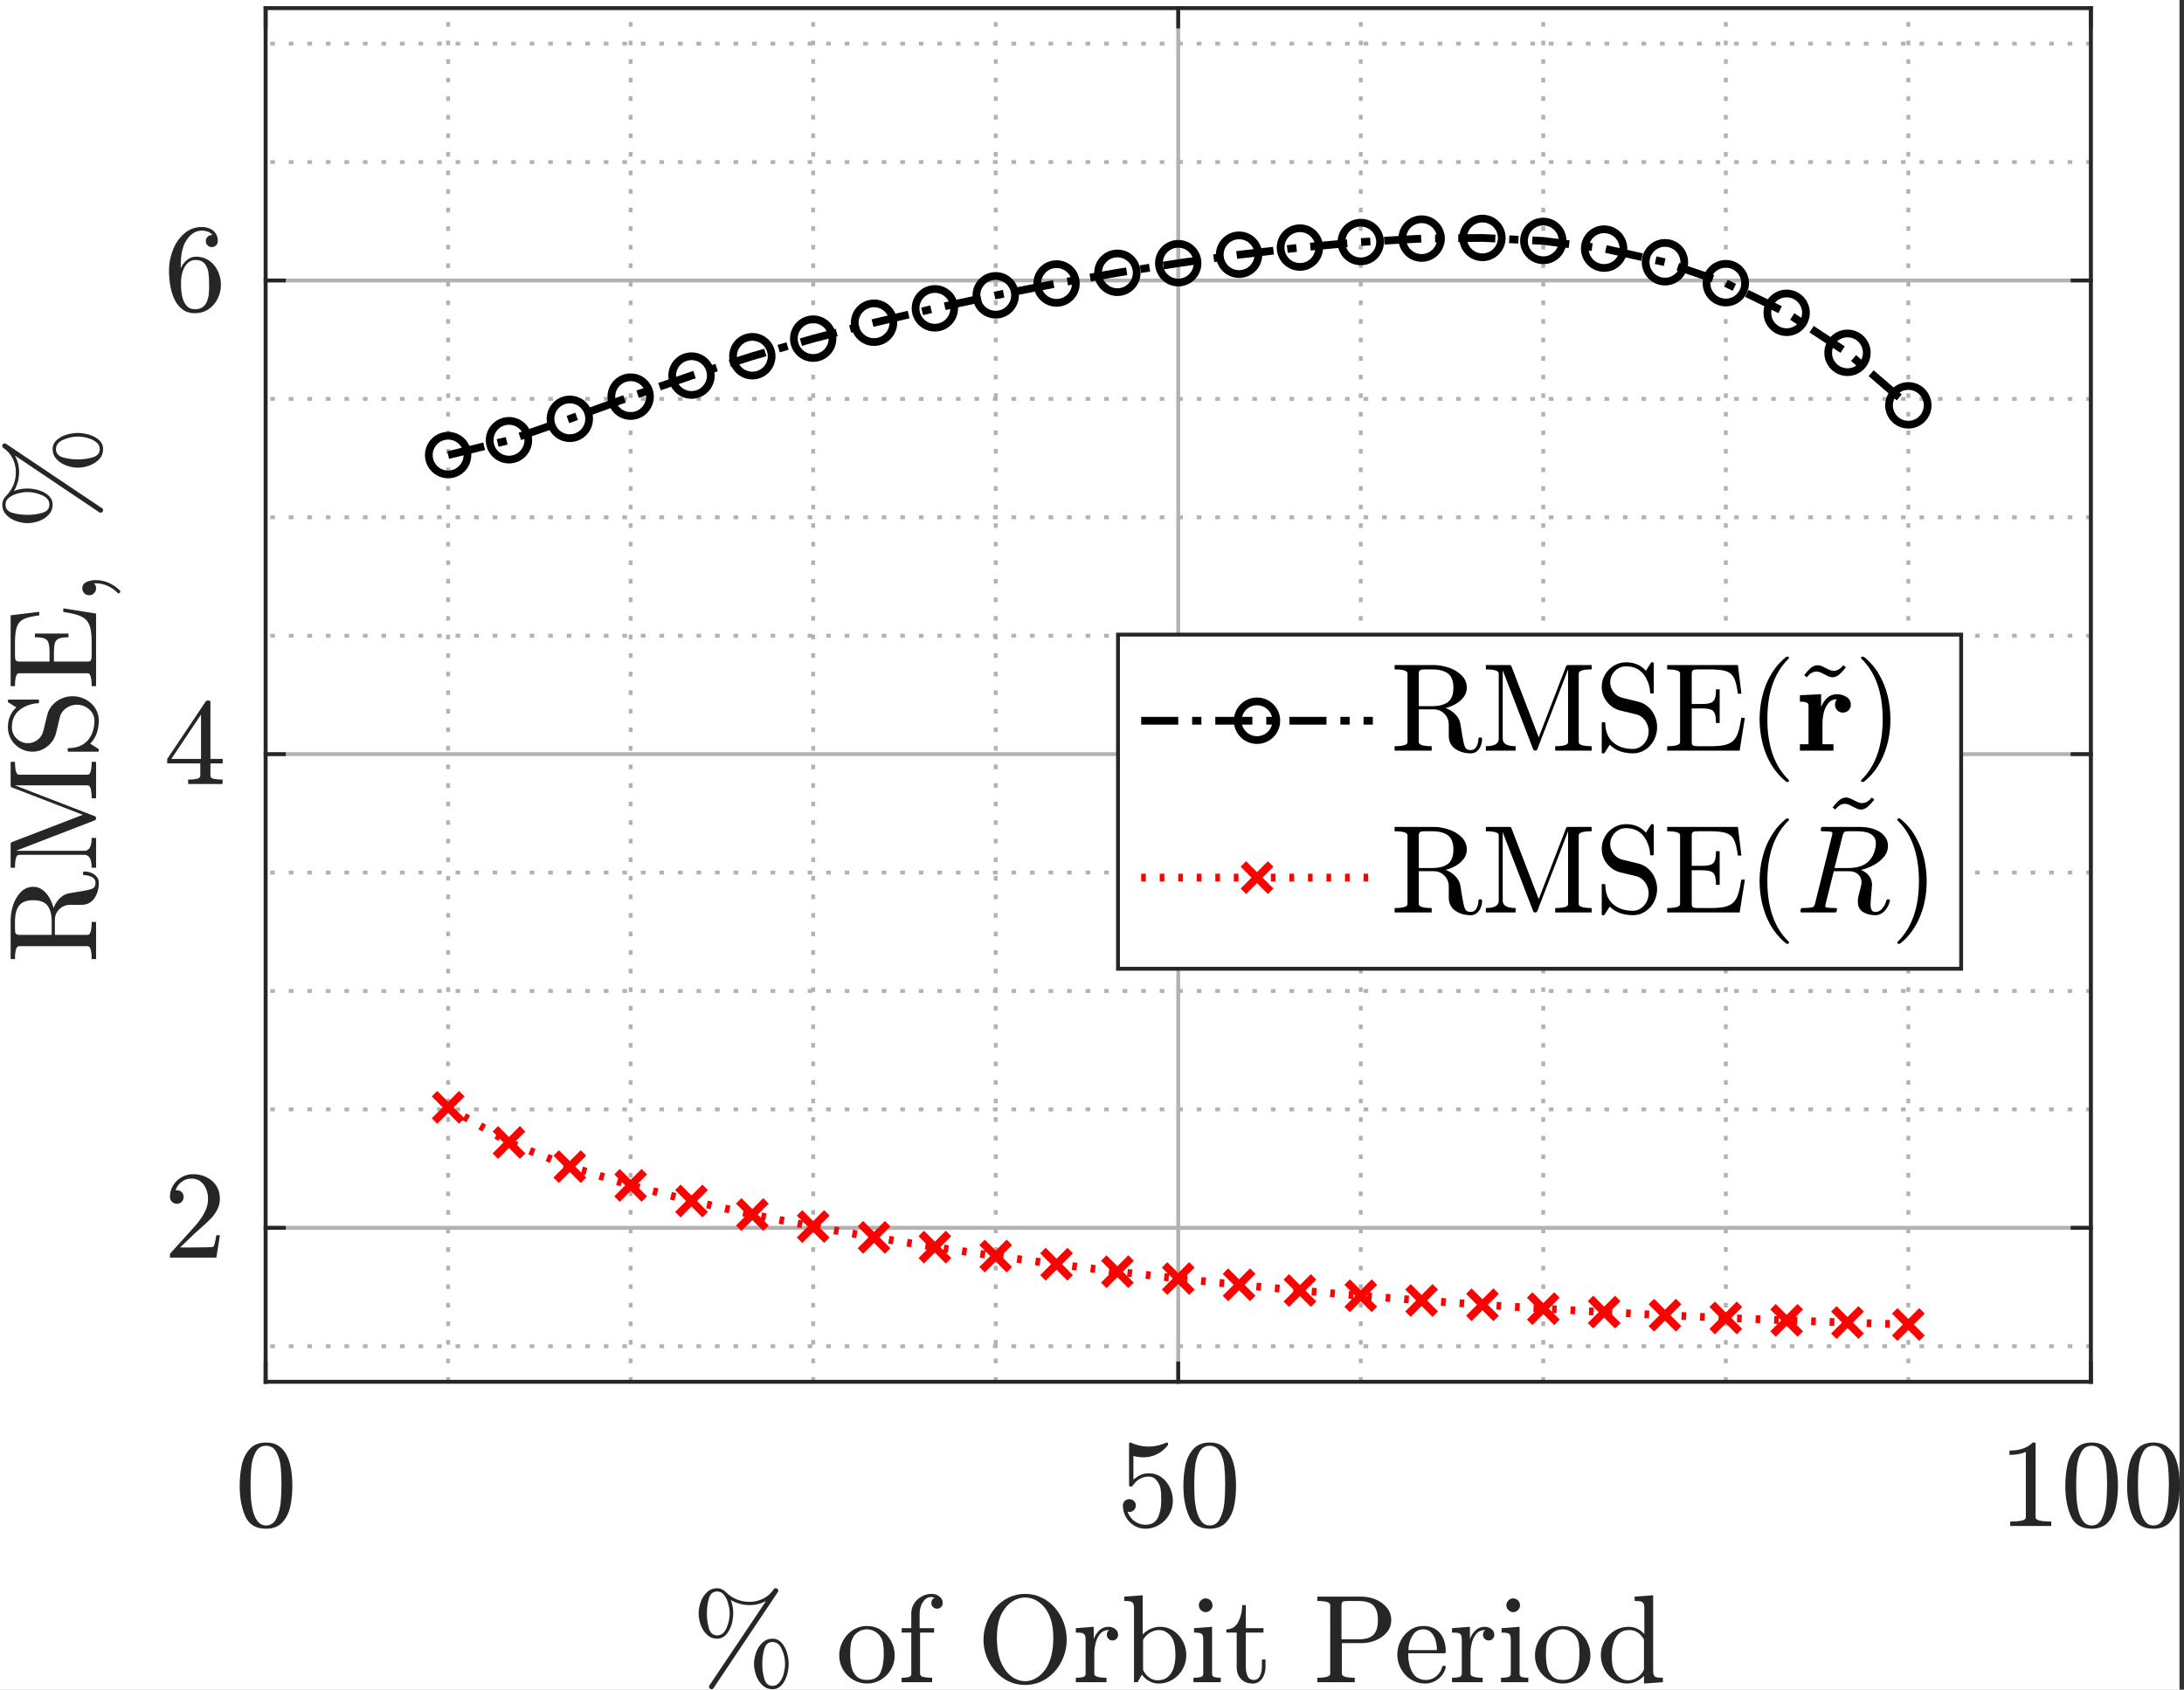<?xml version="1.0" encoding="UTF-8" standalone="no"?>
<svg
   xmlns:dc="http://purl.org/dc/elements/1.1/"
   xmlns:cc="http://creativecommons.org/ns#"
   xmlns:rdf="http://www.w3.org/1999/02/22-rdf-syntax-ns#"
   xmlns:svg="http://www.w3.org/2000/svg"
   xmlns="http://www.w3.org/2000/svg"
   xmlns:sodipodi="http://sodipodi.sourceforge.net/DTD/sodipodi-0.dtd"
   xmlns:inkscape="http://www.inkscape.org/namespaces/inkscape"
   version="1.1"
   id="svg2"
   xml:space="preserve"
   width="377.333"
   height="292"
   viewBox="0 0 377.333 292"
   sodipodi:docname="durDemo_bad.eps"><rect x="0" y="0" width="377.333" height="292" fill="#333333" stroke="none"/><defs
     id="defs6" /><sodipodi:namedview
     pagecolor="#ffffff"
     bordercolor="#666666"
     borderopacity="1"
     objecttolerance="10"
     gridtolerance="10"
     guidetolerance="10"
     inkscape:pageopacity="0"
     inkscape:pageshadow="2"
     inkscape:window-width="640"
     inkscape:window-height="480"
     id="namedview4" /><g
     id="g10"
     inkscape:groupmode="layer"
     inkscape:label="ink_ext_XXXXXX"
     transform="matrix(1.333,0,0,-1.333,0,292)"><g
       id="g12"
       transform="scale(0.1)"><path
         d="m -10,-40.016 h 2834.64 v 2267.73 H -10 Z"
         style="fill:#ffffff;fill-opacity:1;fill-rule:nonzero;stroke:none"
         id="path14" /><path
         d="m -10,-40.016 h 2834.64 v 2267.73 H -10 Z"
         style="fill:#ffffff;fill-opacity:1;fill-rule:nonzero;stroke:none"
         id="path16" /><path
         d="m 344.332,399.098 h 2366.2 v 1780.5 h -2366.2 z"
         style="fill:#ffffff;fill-opacity:1;fill-rule:nonzero;stroke:none"
         id="path18" /><g
         id="g20"
         transform="scale(0.999,-1.001)"><path
           d="M 581.414,-398.779 V -2177.85"
           style="fill:none;stroke:#b2b2b2;stroke-width:5.007;stroke-linecap:butt;stroke-linejoin:bevel;stroke-miterlimit:10;stroke-dasharray:6.01, 18.031;stroke-dashoffset:0;stroke-opacity:1"
           id="path22" /></g><g
         id="g24"
         transform="scale(0.999,-1.001)"><path
           d="M 818.224,-398.779 V -2177.85"
           style="fill:none;stroke:#b2b2b2;stroke-width:5.007;stroke-linecap:butt;stroke-linejoin:bevel;stroke-miterlimit:10;stroke-dasharray:6.01, 18.031;stroke-dashoffset:0;stroke-opacity:1"
           id="path26" /></g><g
         id="g28"
         transform="scale(0.999,-1.001)"><path
           d="M 1055.03,-398.779 V -2177.85"
           style="fill:none;stroke:#b2b2b2;stroke-width:5.007;stroke-linecap:butt;stroke-linejoin:bevel;stroke-miterlimit:10;stroke-dasharray:6.01, 18.031;stroke-dashoffset:0;stroke-opacity:1"
           id="path30" /></g><g
         id="g32"
         transform="scale(0.999,-1.001)"><path
           d="M 1291.84,-398.779 V -2177.85"
           style="fill:none;stroke:#b2b2b2;stroke-width:5.007;stroke-linecap:butt;stroke-linejoin:bevel;stroke-miterlimit:10;stroke-dasharray:6.01, 18.031;stroke-dashoffset:0;stroke-opacity:1"
           id="path34" /></g><g
         id="g36"
         transform="scale(0.999,-1.001)"><path
           d="M 1765.46,-398.779 V -2177.85"
           style="fill:none;stroke:#b2b2b2;stroke-width:5.007;stroke-linecap:butt;stroke-linejoin:bevel;stroke-miterlimit:10;stroke-dasharray:6.01, 18.031;stroke-dashoffset:0;stroke-opacity:1"
           id="path38" /></g><g
         id="g40"
         transform="scale(0.999,-1.001)"><path
           d="M 2002.27,-398.779 V -2177.85"
           style="fill:none;stroke:#b2b2b2;stroke-width:5.007;stroke-linecap:butt;stroke-linejoin:bevel;stroke-miterlimit:10;stroke-dasharray:6.01, 18.031;stroke-dashoffset:0;stroke-opacity:1"
           id="path42" /></g><g
         id="g44"
         transform="scale(0.999,-1.001)"><path
           d="M 2239.09,-398.779 V -2177.85"
           style="fill:none;stroke:#b2b2b2;stroke-width:5.007;stroke-linecap:butt;stroke-linejoin:bevel;stroke-miterlimit:10;stroke-dasharray:6.01, 18.031;stroke-dashoffset:0;stroke-opacity:1"
           id="path46" /></g><g
         id="g48"
         transform="scale(0.999,-1.001)"><path
           d="M 2475.9,-398.779 V -2177.85"
           style="fill:none;stroke:#b2b2b2;stroke-width:5.007;stroke-linecap:butt;stroke-linejoin:bevel;stroke-miterlimit:10;stroke-dasharray:6.01, 18.031;stroke-dashoffset:0;stroke-opacity:1"
           id="path50" /></g><g
         id="g52"
         transform="scale(0.999,-1.001)"><path
           d="M 344.607,-398.779 V -2177.85"
           style="fill:none;stroke:#b2b2b2;stroke-width:5.007;stroke-linecap:butt;stroke-linejoin:round;stroke-miterlimit:10;stroke-dasharray:none;stroke-opacity:1"
           id="path54" /></g><g
         id="g56"
         transform="scale(0.999,-1.001)"><path
           d="M 1528.65,-398.779 V -2177.85"
           style="fill:none;stroke:#b2b2b2;stroke-width:5.007;stroke-linecap:butt;stroke-linejoin:round;stroke-miterlimit:10;stroke-dasharray:none;stroke-opacity:1"
           id="path58" /></g><g
         id="g60"
         transform="scale(0.999,-1.001)"><path
           d="M 2712.7,-398.779 V -2177.85"
           style="fill:none;stroke:#b2b2b2;stroke-width:5.007;stroke-linecap:butt;stroke-linejoin:round;stroke-miterlimit:10;stroke-dasharray:none;stroke-opacity:1"
           id="path62" /></g><g
         id="g64"
         transform="scale(0.999,-1.001)"><path
           d="M 2712.7,-444.785 H 344.607"
           style="fill:none;stroke:#b2b2b2;stroke-width:5.007;stroke-linecap:butt;stroke-linejoin:bevel;stroke-miterlimit:10;stroke-dasharray:6.01, 18.031;stroke-dashoffset:0;stroke-opacity:1"
           id="path66" /></g><g
         id="g68"
         transform="scale(0.999,-1.001)"><path
           d="M 2712.7,-751.529 H 344.607"
           style="fill:none;stroke:#b2b2b2;stroke-width:5.007;stroke-linecap:butt;stroke-linejoin:bevel;stroke-miterlimit:10;stroke-dasharray:6.01, 18.031;stroke-dashoffset:0;stroke-opacity:1"
           id="path70" /></g><g
         id="g72"
         transform="scale(0.999,-1.001)"><path
           d="M 2712.7,-904.895 H 344.607"
           style="fill:none;stroke:#b2b2b2;stroke-width:5.007;stroke-linecap:butt;stroke-linejoin:bevel;stroke-miterlimit:10;stroke-dasharray:6.01, 18.031;stroke-dashoffset:0;stroke-opacity:1"
           id="path74" /></g><g
         id="g76"
         transform="scale(0.999,-1.001)"><path
           d="M 2712.7,-1058.26 H 344.607"
           style="fill:none;stroke:#b2b2b2;stroke-width:5.007;stroke-linecap:butt;stroke-linejoin:bevel;stroke-miterlimit:10;stroke-dasharray:6.01, 18.031;stroke-dashoffset:0;stroke-opacity:1"
           id="path78" /></g><g
         id="g80"
         transform="scale(0.999,-1.001)"><path
           d="M 2712.7,-1365 H 344.607"
           style="fill:none;stroke:#b2b2b2;stroke-width:5.007;stroke-linecap:butt;stroke-linejoin:bevel;stroke-miterlimit:10;stroke-dasharray:6.01, 18.031;stroke-dashoffset:0;stroke-opacity:1"
           id="path82" /></g><g
         id="g84"
         transform="scale(0.999,-1.001)"><path
           d="M 2712.7,-1518.37 H 344.607"
           style="fill:none;stroke:#b2b2b2;stroke-width:5.007;stroke-linecap:butt;stroke-linejoin:bevel;stroke-miterlimit:10;stroke-dasharray:6.01, 18.031;stroke-dashoffset:0;stroke-opacity:1"
           id="path86" /></g><g
         id="g88"
         transform="scale(0.999,-1.001)"><path
           d="M 2712.7,-1671.74 H 344.607"
           style="fill:none;stroke:#b2b2b2;stroke-width:5.007;stroke-linecap:butt;stroke-linejoin:bevel;stroke-miterlimit:10;stroke-dasharray:6.01, 18.031;stroke-dashoffset:0;stroke-opacity:1"
           id="path90" /></g><g
         id="g92"
         transform="scale(0.999,-1.001)"><path
           d="M 2712.7,-1978.48 H 344.607"
           style="fill:none;stroke:#b2b2b2;stroke-width:5.007;stroke-linecap:butt;stroke-linejoin:bevel;stroke-miterlimit:10;stroke-dasharray:6.01, 18.031;stroke-dashoffset:0;stroke-opacity:1"
           id="path94" /></g><g
         id="g96"
         transform="scale(0.999,-1.001)"><path
           d="M 2712.7,-2131.84 H 344.607"
           style="fill:none;stroke:#b2b2b2;stroke-width:5.007;stroke-linecap:butt;stroke-linejoin:bevel;stroke-miterlimit:10;stroke-dasharray:6.01, 18.031;stroke-dashoffset:0;stroke-opacity:1"
           id="path98" /></g><g
         id="g100"
         transform="scale(0.999,-1.001)"><path
           d="M 2712.7,-598.155 H 344.607"
           style="fill:none;stroke:#b2b2b2;stroke-width:5.007;stroke-linecap:butt;stroke-linejoin:round;stroke-miterlimit:10;stroke-dasharray:none;stroke-opacity:1"
           id="path102" /></g><g
         id="g104"
         transform="scale(0.999,-1.001)"><path
           d="M 2712.7,-1211.63 H 344.607"
           style="fill:none;stroke:#b2b2b2;stroke-width:5.007;stroke-linecap:butt;stroke-linejoin:round;stroke-miterlimit:10;stroke-dasharray:none;stroke-opacity:1"
           id="path106" /></g><g
         id="g108"
         transform="scale(0.999,-1.001)"><path
           d="M 2712.7,-1825.11 H 344.607"
           style="fill:none;stroke:#b2b2b2;stroke-width:5.007;stroke-linecap:butt;stroke-linejoin:round;stroke-miterlimit:10;stroke-dasharray:none;stroke-opacity:1"
           id="path110" /></g><g
         id="g112"
         transform="scale(0.999,-1.001)"><path
           d="M 344.607,-398.779 H 2712.7"
           style="fill:none;stroke:#262626;stroke-width:5.007;stroke-linecap:square;stroke-linejoin:round;stroke-miterlimit:10;stroke-dasharray:none;stroke-opacity:1"
           id="path114" /></g><g
         id="g116"
         transform="scale(0.999,-1.001)"><path
           d="M 344.607,-2177.85 H 2712.7"
           style="fill:none;stroke:#262626;stroke-width:5.007;stroke-linecap:square;stroke-linejoin:round;stroke-miterlimit:10;stroke-dasharray:none;stroke-opacity:1"
           id="path118" /></g><g
         id="g120"
         transform="scale(0.999,-1.001)"><path
           d="M 344.607,-398.779 V -422.46"
           style="fill:none;stroke:#262626;stroke-width:5.007;stroke-linecap:square;stroke-linejoin:round;stroke-miterlimit:10;stroke-dasharray:none;stroke-opacity:1"
           id="path122" /></g><g
         id="g124"
         transform="scale(0.999,-1.001)"><path
           d="M 1528.65,-398.779 V -422.46"
           style="fill:none;stroke:#262626;stroke-width:5.007;stroke-linecap:square;stroke-linejoin:round;stroke-miterlimit:10;stroke-dasharray:none;stroke-opacity:1"
           id="path126" /></g><g
         id="g128"
         transform="scale(0.999,-1.001)"><path
           d="M 2712.7,-398.779 V -422.46"
           style="fill:none;stroke:#262626;stroke-width:5.007;stroke-linecap:square;stroke-linejoin:round;stroke-miterlimit:10;stroke-dasharray:none;stroke-opacity:1"
           id="path130" /></g><g
         id="g132"
         transform="scale(0.999,-1.001)"><path
           d="m 344.607,-2177.85 v 23.68"
           style="fill:none;stroke:#262626;stroke-width:5.007;stroke-linecap:square;stroke-linejoin:round;stroke-miterlimit:10;stroke-dasharray:none;stroke-opacity:1"
           id="path134" /></g><g
         id="g136"
         transform="scale(0.999,-1.001)"><path
           d="m 1528.65,-2177.85 v 23.68"
           style="fill:none;stroke:#262626;stroke-width:5.007;stroke-linecap:square;stroke-linejoin:round;stroke-miterlimit:10;stroke-dasharray:none;stroke-opacity:1"
           id="path138" /></g><g
         id="g140"
         transform="scale(0.999,-1.001)"><path
           d="m 2712.7,-2177.85 v 23.68"
           style="fill:none;stroke:#262626;stroke-width:5.007;stroke-linecap:square;stroke-linejoin:round;stroke-miterlimit:10;stroke-dasharray:none;stroke-opacity:1"
           id="path142" /></g><path
         d="m 344.828,208.66 c -13.258,0 -22.269,5.469 -27.023,16.406 -4.754,10.93 -7.129,23.914 -7.129,38.954 0,9.398 0.844,18.253 2.535,26.558 1.687,8.301 5.082,15.348 10.18,21.141 5.093,5.797 12.242,8.695 21.437,8.695 7.137,0 12.969,-1.738 17.5,-5.215 4.539,-3.48 7.996,-7.988 10.375,-13.535 2.375,-5.547 4,-11.469 4.875,-17.766 0.875,-6.293 1.317,-12.921 1.317,-19.878 0,-9.336 -0.86,-18.059 -2.579,-26.172 -1.722,-8.118 -5.086,-15.012 -10.089,-20.68 -5.004,-5.672 -12.137,-8.508 -21.399,-8.508 z m 0,4.231 c 6.008,0 10.496,3.089 13.473,9.261 2.969,6.172 4.801,13.02 5.488,20.539 0.684,7.52 1.027,15.504 1.027,23.965 0,8.145 -0.343,15.645 -1.027,22.508 -0.687,6.859 -2.504,13.082 -5.445,18.66 -2.942,5.574 -7.446,8.36 -13.516,8.36 -6.129,0 -10.664,-2.805 -13.601,-8.411 -2.942,-5.609 -4.758,-11.828 -5.446,-18.656 -0.687,-6.832 -1.027,-14.316 -1.027,-22.461 0,-6.015 0.141,-11.703 0.418,-17.062 0.281,-5.356 1.047,-10.871 2.301,-16.539 1.25,-5.672 3.297,-10.45 6.144,-14.336 2.848,-3.887 6.582,-5.828 11.211,-5.828"
         style="fill:#262626;fill-opacity:1;fill-rule:nonzero;stroke:none"
         id="path144" /><path
         d="m 1461.43,230.75 c 1.13,-3.195 2.84,-6.094 5.12,-8.691 2.28,-2.602 5,-4.625 8.16,-6.063 3.16,-1.441 6.43,-2.16 9.81,-2.16 7.82,0 13.2,3.035 16.14,9.113 2.94,6.078 4.41,13.442 4.41,22.086 0,3.762 -0.06,6.926 -0.19,9.492 -0.12,2.571 -0.47,5.047 -1.03,7.43 -1,3.82 -2.77,7.156 -5.3,10.008 -2.53,2.851 -5.62,4.277 -9.25,4.277 -3.62,0 -6.75,-0.566 -9.37,-1.695 -2.64,-1.129 -4.76,-2.426 -6.39,-3.899 -1.63,-1.472 -3.06,-3.019 -4.32,-4.648 -1.25,-1.633 -2.03,-2.512 -2.34,-2.637 H 1465 c -0.25,0 -0.57,0.172 -0.98,0.52 -0.41,0.344 -0.61,0.672 -0.61,0.984 v 54.235 c 0,0.312 0.17,0.609 0.51,0.89 0.35,0.281 0.71,0.422 1.08,0.422 h 0.47 c 7.32,-3.512 15.05,-5.266 23.18,-5.266 8.07,0 15.83,1.754 23.27,5.266 h 0.47 c 0.38,0 0.72,-0.141 1.04,-0.422 0.31,-0.281 0.46,-0.578 0.46,-0.89 v -1.504 c 0,-0.5 -0.12,-0.754 -0.37,-0.754 -3.7,-4.949 -8.32,-8.789 -13.89,-11.512 -5.57,-2.727 -11.33,-4.09 -17.27,-4.09 -4.31,0 -8.75,0.594 -13.32,1.785 v -30.64 c 3.62,2.883 6.85,4.949 9.66,6.203 2.82,1.254 6.42,1.883 10.79,1.883 5.95,0 11.28,-1.727 16,-5.176 4.72,-3.442 8.35,-7.922 10.89,-13.438 2.53,-5.511 3.8,-11.152 3.8,-16.914 0,-6.515 -1.59,-12.547 -4.79,-18.093 -3.19,-5.547 -7.52,-9.961 -12.99,-13.25 -5.47,-3.293 -11.44,-4.942 -17.88,-4.942 -5.32,0 -10.21,1.383 -14.68,4.141 -4.48,2.754 -8,6.453 -10.56,11.09 -2.57,4.636 -3.85,9.586 -3.85,14.847 0,2.446 0.8,4.438 2.39,5.973 1.6,1.531 3.58,2.297 5.96,2.297 2.38,0 4.36,-0.781 5.96,-2.344 1.6,-1.57 2.4,-3.543 2.4,-5.926 0,-2.316 -0.8,-4.293 -2.4,-5.918 -1.6,-1.629 -3.58,-2.445 -5.96,-2.445 -0.37,0 -0.8,0.047 -1.26,0.141 -0.47,0.097 -0.83,0.175 -1.09,0.234"
         style="fill:#262626;fill-opacity:1;fill-rule:nonzero;stroke:none"
         id="path146" /><path
         d="m 1567.97,208.66 c -13.26,0 -22.27,5.469 -27.02,16.406 -4.75,10.93 -7.13,23.914 -7.13,38.954 0,9.398 0.84,18.253 2.53,26.558 1.69,8.301 5.08,15.348 10.18,21.141 5.1,5.797 12.25,8.695 21.44,8.695 7.14,0 12.97,-1.738 17.5,-5.215 4.54,-3.48 7.99,-7.988 10.37,-13.535 2.38,-5.547 4,-11.469 4.88,-17.766 0.88,-6.293 1.32,-12.921 1.32,-19.878 0,-9.336 -0.86,-18.059 -2.59,-26.172 -1.71,-8.118 -5.07,-15.012 -10.08,-20.68 -5,-5.672 -12.14,-8.508 -21.4,-8.508 z m 0,4.231 c 6.01,0 10.49,3.089 13.47,9.261 2.97,6.172 4.8,13.02 5.49,20.539 0.68,7.52 1.03,15.504 1.03,23.965 0,8.145 -0.34,15.645 -1.03,22.508 -0.69,6.859 -2.5,13.082 -5.45,18.66 -2.93,5.574 -7.44,8.36 -13.51,8.36 -6.13,0 -10.66,-2.805 -13.61,-8.411 -2.93,-5.609 -4.75,-11.828 -5.44,-18.656 -0.69,-6.832 -1.03,-14.316 -1.03,-22.461 0,-6.015 0.14,-11.703 0.43,-17.062 0.28,-5.356 1.04,-10.871 2.29,-16.539 1.25,-5.672 3.3,-10.45 6.15,-14.336 2.85,-3.887 6.58,-5.828 11.21,-5.828"
         style="fill:#262626;fill-opacity:1;fill-rule:nonzero;stroke:none"
         id="path148" /><path
         d="m 2605.44,212.234 v 5.735 c 13.51,0 20.27,1.722 20.27,5.172 v 85.242 c -5.57,-2.692 -12.64,-4.035 -21.21,-4.035 v 5.632 c 13.27,0 23.27,3.477 30.03,10.434 h 2.26 c 0.37,0 0.73,-0.141 1.07,-0.422 0.34,-0.281 0.52,-0.609 0.52,-0.988 v -95.863 c 0,-3.45 6.75,-5.172 20.26,-5.172 v -5.735 h -53.2"
         style="fill:#262626;fill-opacity:1;fill-rule:nonzero;stroke:none"
         id="path150" /><path
         d="m 2711.04,208.66 c -13.26,0 -22.27,5.469 -27.03,16.406 -4.75,10.93 -7.13,23.914 -7.13,38.954 0,9.398 0.85,18.253 2.54,26.558 1.69,8.301 5.08,15.348 10.18,21.141 5.1,5.797 12.24,8.695 21.44,8.695 7.13,0 12.97,-1.738 17.5,-5.215 4.53,-3.48 7.99,-7.988 10.37,-13.535 2.38,-5.547 4,-11.469 4.88,-17.766 0.87,-6.293 1.31,-12.921 1.31,-19.878 0,-9.336 -0.86,-18.059 -2.58,-26.172 -1.72,-8.118 -5.08,-15.012 -10.08,-20.68 -5.01,-5.672 -12.14,-8.508 -21.4,-8.508 z m 0,4.231 c 6,0 10.5,3.089 13.47,9.261 2.97,6.172 4.8,13.02 5.49,20.539 0.68,7.52 1.02,15.504 1.02,23.965 0,8.145 -0.34,15.645 -1.02,22.508 -0.69,6.859 -2.51,13.082 -5.45,18.66 -2.94,5.574 -7.44,8.36 -13.51,8.36 -6.13,0 -10.66,-2.805 -13.61,-8.411 -2.94,-5.609 -4.75,-11.828 -5.44,-18.656 -0.69,-6.832 -1.03,-14.316 -1.03,-22.461 0,-6.015 0.14,-11.703 0.42,-17.062 0.28,-5.356 1.05,-10.871 2.3,-16.539 1.25,-5.672 3.3,-10.45 6.14,-14.336 2.85,-3.887 6.59,-5.828 11.22,-5.828"
         style="fill:#262626;fill-opacity:1;fill-rule:nonzero;stroke:none"
         id="path152" /><path
         d="m 2791.12,208.66 c -13.27,0 -22.28,5.469 -27.03,16.406 -4.75,10.93 -7.13,23.914 -7.13,38.954 0,9.398 0.84,18.253 2.53,26.558 1.69,8.301 5.08,15.348 10.18,21.141 5.1,5.797 12.25,8.695 21.45,8.695 7.13,0 12.96,-1.738 17.5,-5.215 4.53,-3.48 7.99,-7.988 10.36,-13.535 2.38,-5.547 4.01,-11.469 4.88,-17.766 0.88,-6.293 1.32,-12.921 1.32,-19.878 0,-9.336 -0.86,-18.059 -2.58,-26.172 -1.72,-8.118 -5.09,-15.012 -10.09,-20.68 -5.01,-5.672 -12.13,-8.508 -21.39,-8.508 z m 0,4.231 c 6,0 10.49,3.089 13.46,9.261 2.97,6.172 4.8,13.02 5.49,20.539 0.69,7.52 1.03,15.504 1.03,23.965 0,8.145 -0.34,15.645 -1.03,22.508 -0.69,6.859 -2.5,13.082 -5.44,18.66 -2.94,5.574 -7.45,8.36 -13.51,8.36 -6.14,0 -10.67,-2.805 -13.61,-8.411 -2.94,-5.609 -4.76,-11.828 -5.44,-18.656 -0.69,-6.832 -1.03,-14.316 -1.03,-22.461 0,-6.015 0.14,-11.703 0.41,-17.062 0.29,-5.356 1.05,-10.871 2.3,-16.539 1.26,-5.672 3.31,-10.45 6.15,-14.336 2.85,-3.887 6.58,-5.828 11.22,-5.828"
         style="fill:#262626;fill-opacity:1;fill-rule:nonzero;stroke:none"
         id="path154" /><path
         d="m 918.926,3.895 c 0,0.629 0.183,1.164 0.558,1.602 L 992.961,115.086 c -6.504,-3.637 -13.668,-5.457 -21.488,-5.457 -8.446,0 -16.547,2.195 -24.305,6.582 2.129,-5.199 3.191,-10.996 3.191,-17.383 0,-3.449 -0.406,-7.035 -1.218,-10.762 -0.817,-3.731 -2.067,-7.254 -3.754,-10.574 -1.692,-3.32 -3.864,-6.047 -6.524,-8.18 -2.66,-2.133 -5.769,-3.195 -9.34,-3.195 -5.062,0 -9.425,1.691 -13.085,5.078 -3.661,3.383 -6.399,7.613 -8.215,12.684 -1.813,5.078 -2.719,10.059 -2.719,14.949 0,4.824 0.906,9.789 2.719,14.895 1.816,5.109 4.554,9.351 8.215,12.734 3.66,3.383 8.023,5.074 13.085,5.074 4.004,0 7.665,-1.597 10.981,-4.793 8.695,-8.582 19.019,-12.871 30.969,-12.871 6.379,0 12.336,1.406 17.875,4.227 5.535,2.82 10.09,6.89 13.652,12.219 0.5,0.812 1.35,1.218 2.54,1.218 0.93,0 1.7,-0.297 2.29,-0.89 0.6,-0.598 0.9,-1.395 0.9,-2.399 0,-0.562 -0.16,-1.062 -0.47,-1.504 L 924.551,1.641 c -0.434,-0.691 -1.215,-1.035 -2.34,-1.035 -0.879,0 -1.645,0.344 -2.301,1.035 -0.656,0.688 -0.984,1.441 -0.984,2.254 z m 10.597,66.449 c 5.317,0 9.356,3.183 12.11,9.543 2.75,6.359 4.125,12.672 4.125,18.941 0,3.57 -0.578,7.61 -1.735,12.121 -1.16,4.512 -2.941,8.364 -5.347,11.559 -2.41,3.199 -5.461,4.797 -9.153,4.797 -5.375,0 -8.941,-2.992 -10.695,-8.977 -1.75,-5.98 -2.625,-12.515 -2.625,-19.598 0,-6.828 0.891,-13.266 2.672,-19.312 1.785,-6.047 5.332,-9.074 10.648,-9.074 z M 1001.31,0.605 c -5.064,0 -9.412,1.691 -13.04,5.078 -3.629,3.383 -6.368,7.629 -8.215,12.734 -1.844,5.105 -2.77,10.105 -2.77,14.996 0,4.824 0.926,9.785 2.77,14.891 1.847,5.109 4.586,9.355 8.215,12.734 3.628,3.387 7.976,5.078 13.04,5.078 4.69,0 8.62,-1.785 11.78,-5.359 3.16,-3.57 5.47,-7.859 6.95,-12.871 1.46,-5.016 2.2,-9.84 2.2,-14.473 0,-3.449 -0.41,-7.039 -1.22,-10.762 -0.81,-3.73 -2.06,-7.273 -3.75,-10.625 -1.69,-3.352 -3.87,-6.094 -6.52,-8.223 -2.66,-2.133 -5.81,-3.199 -9.44,-3.199 z m 0,4.324 c 3.63,0 6.7,1.613 9.2,4.844 2.5,3.227 4.3,7.098 5.39,11.609 1.1,4.512 1.65,8.52 1.65,12.031 0,6.262 -1.38,12.559 -4.13,18.887 -2.75,6.328 -6.79,9.492 -12.11,9.492 -5.376,0 -8.943,-2.992 -10.697,-8.977 -1.75,-5.981 -2.625,-12.484 -2.625,-19.5 0,-6.894 0.907,-13.348 2.723,-19.363 1.812,-6.016 5.344,-9.023 10.599,-9.023"
         style="fill:#262626;fill-opacity:1;fill-rule:nonzero;stroke:none"
         id="path156" /><path
         d="m 1123.78,7.938 c -6.5,0 -12.53,1.648 -18.06,4.938 -5.54,3.289 -9.92,7.707 -13.14,13.254 -3.22,5.539 -4.83,11.602 -4.83,18.184 0,4.949 0.89,9.727 2.67,14.332 1.78,4.606 4.32,8.727 7.6,12.363 3.29,3.633 7.12,6.469 11.5,8.504 4.38,2.035 9.13,3.051 14.26,3.051 6.63,0 12.68,-1.77 18.16,-5.305 5.47,-3.543 9.79,-8.258 12.95,-14.148 3.16,-5.891 4.74,-12.156 4.74,-18.797 0,-6.516 -1.61,-12.562 -4.84,-18.141 -3.22,-5.574 -7.58,-10.008 -13.09,-13.297 -5.5,-3.289 -11.48,-4.938 -17.92,-4.938 z m 0,4.699 c 8.63,0 14.4,3.148 17.32,9.449 2.9,6.297 4.36,14.301 4.36,24.012 0,5.449 -0.28,9.961 -0.85,13.535 -0.56,3.574 -1.84,6.832 -3.84,9.774 -1.19,1.754 -2.73,3.305 -4.61,4.652 -1.87,1.348 -3.86,2.379 -5.95,3.102 -2.1,0.723 -4.24,1.082 -6.43,1.082 -3.38,0 -6.58,-0.766 -9.62,-2.301 -3.03,-1.539 -5.55,-3.715 -7.55,-6.535 -2,-3.07 -3.29,-6.457 -3.85,-10.152 -0.56,-3.695 -0.85,-8.078 -0.85,-13.156 0,-6.078 0.54,-11.531 1.6,-16.355 1.06,-4.824 3.19,-8.879 6.38,-12.168 3.19,-3.293 7.82,-4.938 13.89,-4.938"
         style="fill:#262626;fill-opacity:1;fill-rule:nonzero;stroke:none"
         id="path158" /><path
         d="M 1168.57,9.723 V 15.457 c 3.63,0 6.63,0.281 9.01,0.848 2.38,0.562 3.57,2.004 3.57,4.324 v 53.387 h -12.48 v 5.731 h 12.48 v 19.453 c 0,3.446 0.72,6.688 2.15,9.727 1.45,3.039 3.4,5.703 5.87,7.988 2.47,2.289 5.3,4.078 8.49,5.359 3.2,1.286 6.51,1.926 9.95,1.926 3.62,0 6.91,-1.082 9.85,-3.242 2.94,-2.16 4.41,-5.027 4.41,-8.594 0,-2.07 -0.7,-3.812 -2.11,-5.222 -1.4,-1.407 -3.14,-2.114 -5.21,-2.114 -2.06,0 -3.81,0.707 -5.25,2.114 -1.44,1.41 -2.16,3.152 -2.16,5.222 0,3.379 1.44,5.633 4.32,6.766 -1.76,0.625 -3.32,0.937 -4.69,0.937 -3.13,0 -5.82,-1.128 -8.07,-3.386 -2.26,-2.254 -3.95,-4.992 -5.07,-8.223 -1.13,-3.227 -1.69,-6.437 -1.69,-9.629 v -19.082 h 18.77 V 74.016 H 1192.5 V 20.629 c 0,-2.258 1.6,-3.684 4.79,-4.277 3.19,-0.598 6.82,-0.895 10.88,-0.895 V 9.723 h -39.6"
         style="fill:#262626;fill-opacity:1;fill-rule:nonzero;stroke:none"
         id="path160" /><path
         d="m 1328.69,6.152 c -10.26,0 -19.48,2.742 -27.68,8.227 -8.19,5.484 -14.62,12.75 -19.28,21.805 -4.66,9.051 -6.99,18.59 -6.99,28.617 0,7.394 1.33,14.711 3.99,21.949 2.65,7.234 6.38,13.656 11.16,19.266 4.79,5.605 10.53,10.039 17.22,13.3 6.69,3.254 13.89,4.883 21.58,4.883 7.7,0 14.91,-1.644 21.63,-4.933 6.73,-3.286 12.5,-7.766 17.32,-13.438 4.82,-5.668 8.5,-12.012 11.07,-19.031 2.56,-7.016 3.85,-14.352 3.85,-21.996 0,-10.027 -2.32,-19.566 -6.95,-28.617 -4.63,-9.055 -11.07,-16.32 -19.33,-21.805 -8.25,-5.484 -17.45,-8.227 -27.59,-8.227 z m -26.83,21.051 c 3.13,-4.945 7.02,-8.879 11.68,-11.793 4.66,-2.914 9.71,-4.367 15.15,-4.367 3.57,0 7.06,0.703 10.47,2.109 3.41,1.414 6.49,3.356 9.24,5.828 2.75,2.477 5.13,5.215 7.13,8.223 6.44,9.777 9.67,23.156 9.67,40.137 0,15.602 -3.23,27.945 -9.67,37.027 -3.19,4.574 -7.15,8.242 -11.87,11.004 -4.72,2.754 -9.71,4.129 -14.97,4.129 -5.25,0 -10.26,-1.375 -15.01,-4.129 -4.75,-2.762 -8.69,-6.43 -11.82,-11.004 -2.57,-3.508 -4.56,-7.254 -5.97,-11.23 -1.4,-3.977 -2.38,-8.113 -2.95,-12.402 -0.56,-4.297 -0.84,-8.762 -0.84,-13.395 0,-4.891 0.28,-9.668 0.84,-14.336 0.57,-4.668 1.6,-9.258 3.1,-13.77 1.5,-4.512 3.44,-8.52 5.82,-12.031"
         style="fill:#262626;fill-opacity:1;fill-rule:nonzero;stroke:none"
         id="path162" /><path
         d="M 1394.42,9.723 V 15.457 c 3.69,0 6.72,0.281 9.1,0.848 2.38,0.562 3.57,2.004 3.57,4.324 v 44.266 c 0,2.945 -0.44,5.059 -1.32,6.348 -0.87,1.281 -2.12,2.066 -3.75,2.344 -1.63,0.285 -4.16,0.43 -7.6,0.43 v 5.731 l 23.18,1.789 V 65.648 c 1.75,4.699 4.24,8.52 7.46,11.465 3.22,2.945 7.11,4.422 11.68,4.422 3.26,0 6.15,-0.957 8.68,-2.871 2.53,-1.914 3.8,-4.434 3.8,-7.566 0,-1.941 -0.7,-3.648 -2.11,-5.117 -1.41,-1.477 -3.15,-2.215 -5.21,-2.215 -2,0 -3.72,0.723 -5.16,2.164 -1.44,1.441 -2.16,3.164 -2.16,5.168 0,2.883 1.03,4.949 3.1,6.203 h -0.94 c -4.38,0 -7.95,-1.582 -10.7,-4.746 -2.75,-3.164 -4.72,-7.113 -5.91,-11.84 -1.19,-4.73 -1.78,-9.23 -1.78,-13.492 V 20.629 c 0,-3.449 5.26,-5.172 15.76,-5.172 V 9.723 h -39.69"
         style="fill:#262626;fill-opacity:1;fill-rule:nonzero;stroke:none"
         id="path164" /><path
         d="M 1469.81,9.723 V 105.871 c 0,2.883 -0.43,4.969 -1.31,6.258 -0.87,1.281 -2.12,2.078 -3.76,2.391 -1.62,0.316 -4.15,0.472 -7.59,0.472 v 5.641 l 23.92,1.781 V 71.566 c 1.82,2.004 3.93,3.758 6.34,5.262 2.41,1.504 4.98,2.664 7.74,3.481 2.75,0.816 5.53,1.227 8.35,1.227 4.88,0 9.38,-0.988 13.51,-2.965 4.13,-1.976 7.73,-4.684 10.79,-8.129 3.07,-3.449 5.46,-7.394 7.18,-11.844 1.72,-4.445 2.58,-9.051 2.58,-13.816 0,-6.578 -1.6,-12.688 -4.79,-18.328 -3.18,-5.641 -7.53,-10.133 -13.03,-13.488 -5.51,-3.352 -11.58,-5.027 -18.21,-5.027 -4.13,0 -8.12,1.051 -11.96,3.152 -3.85,2.098 -7.03,4.902 -9.53,8.41 l -5.54,-9.777 z m 11.73,15.977 c 1.82,-4.008 4.41,-7.266 7.79,-9.773 3.38,-2.508 7.13,-3.758 11.26,-3.758 5.57,0 10.09,1.613 13.56,4.84 3.47,3.231 5.9,7.301 7.28,12.219 1.37,4.918 2.06,10.105 2.06,15.555 0,9.148 -1.19,16.102 -3.57,20.867 -1.06,2.129 -2.5,4.086 -4.31,5.875 -1.82,1.785 -3.85,3.195 -6.11,4.231 -2.25,1.031 -4.62,1.547 -7.12,1.547 -4.32,0 -8.33,-1.16 -12.02,-3.477 -3.69,-2.32 -6.63,-5.391 -8.82,-9.211 V 25.699"
         style="fill:#262626;fill-opacity:1;fill-rule:nonzero;stroke:none"
         id="path166" /><path
         d="M 1546.87,9.723 V 15.457 c 3.69,0 6.72,0.281 9.1,0.848 2.38,0.562 3.57,2.004 3.57,4.324 v 44.266 c 0,4.199 -0.8,6.77 -2.4,7.707 -1.59,0.941 -4.76,1.414 -9.52,1.414 v 5.731 l 23.36,1.789 V 20.629 c 0,-2.32 1.02,-3.762 3.06,-4.324 2.03,-0.566 4.76,-0.848 8.2,-0.848 V 9.723 Z m 6.94,99.722 c 0,2.383 0.89,4.465 2.67,6.25 1.79,1.789 3.84,2.684 6.16,2.684 1.56,0 3.04,-0.395 4.45,-1.18 1.41,-0.785 2.5,-1.894 3.29,-3.332 0.78,-1.445 1.17,-2.918 1.17,-4.422 0,-2.382 -0.89,-4.465 -2.67,-6.25 -1.79,-1.785 -3.87,-2.675 -6.24,-2.675 -2.32,0 -4.37,0.89 -6.16,2.675 -1.78,1.785 -2.67,3.868 -2.67,6.25"
         style="fill:#262626;fill-opacity:1;fill-rule:nonzero;stroke:none"
         id="path168" /><path
         d="m 1602.89,29.273 v 44.742 h -13.42 v 4.227 c 7.07,0 12.27,3.305 15.58,9.914 3.32,6.613 4.97,13.77 4.97,21.473 h 4.7 V 79.746 h 22.89 v -5.731 h -22.89 V 29.555 c 0,-4.508 0.75,-8.457 2.25,-11.844 1.51,-3.383 4.23,-5.074 8.17,-5.074 3.69,0 6.34,1.785 7.97,5.359 1.62,3.57 2.44,7.426 2.44,11.559 v 9.59 h 4.7 v -9.871 c 0,-3.383 -0.63,-6.738 -1.88,-10.059 -1.25,-3.32 -3.1,-6.027 -5.54,-8.125 -2.44,-2.102 -5.38,-3.152 -8.82,-3.152 -6.51,0 -11.65,1.941 -15.44,5.828 -3.78,3.887 -5.68,9.055 -5.68,15.508"
         style="fill:#262626;fill-opacity:1;fill-rule:nonzero;stroke:none"
         id="path170" /><path
         d="M 1707.39,9.723 V 15.457 c 11.14,0 16.7,1.723 16.7,5.172 v 89.195 c 0,3.446 -5.56,5.168 -16.7,5.168 v 5.641 h 57.71 c 5.95,0 11.88,-1.207 17.78,-3.621 5.92,-2.414 10.78,-5.957 14.6,-10.625 3.81,-4.664 5.72,-10.071 5.72,-16.211 0,-6.078 -1.92,-11.387 -5.77,-15.926 -3.85,-4.543 -8.7,-7.992 -14.55,-10.34 -5.84,-2.352 -11.77,-3.527 -17.78,-3.527 h -25.89 V 20.629 c 0,-3.449 5.56,-5.172 16.7,-5.172 V 9.723 Z m 31.35,55.547 h 21.96 c 6,0 10.85,0.844 14.54,2.539 3.69,1.691 6.4,4.356 8.11,7.988 1.72,3.637 2.58,8.43 2.58,14.379 0,8.777 -1.93,15.105 -5.81,18.984 -3.89,3.887 -10.36,5.832 -19.42,5.832 h -13.8 c -1.94,0 -3.44,-0.078 -4.51,-0.238 -1.06,-0.156 -1.94,-0.625 -2.62,-1.406 -0.69,-0.785 -1.03,-1.961 -1.03,-3.524 V 65.269"
         style="fill:#262626;fill-opacity:1;fill-rule:nonzero;stroke:none"
         id="path172" /><path
         d="m 1846.93,7.938 c -6.56,0 -12.6,1.727 -18.1,5.172 -5.51,3.445 -9.84,8.066 -13,13.859 -3.16,5.801 -4.74,11.926 -4.74,18.379 0,6.328 1.44,12.344 4.32,18.043 2.88,5.703 6.89,10.324 12.05,13.867 5.17,3.535 10.9,5.305 17.22,5.305 4.95,0 9.25,-0.844 12.91,-2.531 3.66,-1.695 6.68,-4.012 9.05,-6.961 2.38,-2.941 4.18,-6.422 5.4,-10.43 1.22,-4.012 1.83,-8.43 1.83,-13.254 0,-1.441 -0.57,-2.164 -1.69,-2.164 h -46.92 v -1.691 c 0,-9.02 1.81,-16.758 5.44,-23.211 3.63,-6.457 9.54,-9.684 17.73,-9.684 3.32,0 6.39,0.738 9.21,2.211 2.81,1.473 5.27,3.539 7.36,6.203 2.1,2.664 3.49,5.5 4.17,8.504 0.13,0.379 0.33,0.707 0.62,0.988 0.28,0.281 0.6,0.422 0.98,0.422 h 1.41 c 1.12,0 1.69,-0.688 1.69,-2.062 -1.5,-6.144 -4.79,-11.172 -9.85,-15.086 -5.07,-3.918 -10.77,-5.879 -17.09,-5.879 z m -21.48,43.328 h 36.97 c 0,4.074 -0.56,8.195 -1.69,12.359 -1.12,4.168 -3.02,7.644 -5.68,10.434 -2.66,2.789 -6.11,4.184 -10.37,4.184 -6.13,0 -10.87,-2.867 -14.22,-8.602 -3.34,-5.734 -5.01,-11.859 -5.01,-18.375"
         style="fill:#262626;fill-opacity:1;fill-rule:nonzero;stroke:none"
         id="path174" /><path
         d="M 1881.99,9.723 V 15.457 c 3.69,0 6.72,0.281 9.1,0.848 2.37,0.562 3.57,2.004 3.57,4.324 v 44.266 c 0,2.945 -0.45,5.059 -1.32,6.348 -0.88,1.281 -2.13,2.066 -3.75,2.344 -1.63,0.285 -4.16,0.43 -7.6,0.43 v 5.731 l 23.17,1.789 V 65.648 c 1.75,4.699 4.24,8.52 7.47,11.465 3.22,2.945 7.11,4.422 11.67,4.422 3.26,0 6.15,-0.957 8.69,-2.871 2.53,-1.914 3.8,-4.434 3.8,-7.566 0,-1.941 -0.7,-3.648 -2.11,-5.117 -1.41,-1.477 -3.15,-2.215 -5.21,-2.215 -2,0 -3.72,0.723 -5.17,2.164 -1.43,1.441 -2.15,3.164 -2.15,5.168 0,2.883 1.03,4.949 3.1,6.203 h -0.95 c -4.37,0 -7.94,-1.582 -10.69,-4.746 -2.75,-3.164 -4.72,-7.113 -5.91,-11.84 -1.19,-4.73 -1.79,-9.23 -1.79,-13.492 V 20.629 c 0,-3.449 5.26,-5.172 15.77,-5.172 V 9.723 h -39.69"
         style="fill:#262626;fill-opacity:1;fill-rule:nonzero;stroke:none"
         id="path176" /><path
         d="M 1945.46,9.723 V 15.457 c 3.69,0 6.73,0.281 9.11,0.848 2.37,0.562 3.56,2.004 3.56,4.324 v 44.266 c 0,4.199 -0.8,6.77 -2.39,7.707 -1.6,0.941 -4.77,1.414 -9.53,1.414 v 5.731 l 23.37,1.789 V 20.629 c 0,-2.32 1.01,-3.762 3.05,-4.324 2.03,-0.566 4.77,-0.848 8.21,-0.848 V 9.723 Z m 6.95,99.722 c 0,2.383 0.89,4.465 2.67,6.25 1.78,1.789 3.83,2.684 6.15,2.684 1.56,0 3.05,-0.395 4.45,-1.18 1.41,-0.785 2.51,-1.894 3.29,-3.332 0.78,-1.445 1.17,-2.918 1.17,-4.422 0,-2.382 -0.89,-4.465 -2.68,-6.25 -1.78,-1.785 -3.85,-2.675 -6.23,-2.675 -2.32,0 -4.37,0.89 -6.15,2.675 -1.78,1.785 -2.67,3.868 -2.67,6.25"
         style="fill:#262626;fill-opacity:1;fill-rule:nonzero;stroke:none"
         id="path178" /><path
         d="m 2025.51,7.938 c -6.51,0 -12.53,1.648 -18.06,4.938 -5.54,3.289 -9.91,7.707 -13.14,13.254 -3.22,5.539 -4.83,11.602 -4.83,18.184 0,4.949 0.89,9.727 2.68,14.332 1.78,4.606 4.31,8.727 7.59,12.363 3.29,3.633 7.12,6.469 11.5,8.504 4.38,2.035 9.13,3.051 14.26,3.051 6.63,0 12.69,-1.77 18.16,-5.305 5.47,-3.543 9.79,-8.258 12.95,-14.148 3.16,-5.891 4.74,-12.156 4.74,-18.797 0,-6.516 -1.61,-12.562 -4.84,-18.141 -3.22,-5.574 -7.58,-10.008 -13.08,-13.297 -5.51,-3.289 -11.48,-4.938 -17.93,-4.938 z m 0,4.699 c 8.64,0 14.41,3.148 17.31,9.449 2.91,6.297 4.37,14.301 4.37,24.012 0,5.449 -0.28,9.961 -0.85,13.535 -0.56,3.574 -1.84,6.832 -3.84,9.774 -1.19,1.754 -2.72,3.305 -4.6,4.652 -1.88,1.348 -3.86,2.379 -5.96,3.102 -2.1,0.723 -4.24,1.082 -6.43,1.082 -3.37,0 -6.58,-0.766 -9.62,-2.301 -3.03,-1.539 -5.55,-3.715 -7.55,-6.535 -2,-3.07 -3.29,-6.457 -3.85,-10.152 -0.56,-3.695 -0.84,-8.078 -0.84,-13.156 0,-6.078 0.53,-11.531 1.59,-16.355 1.06,-4.824 3.19,-8.879 6.39,-12.168 3.19,-3.293 7.82,-4.938 13.88,-4.938"
         style="fill:#262626;fill-opacity:1;fill-rule:nonzero;stroke:none"
         id="path180" /><path
         d="m 2109.1,7.938 c -6.39,0 -12.22,1.727 -17.5,5.172 -5.29,3.445 -9.4,8.004 -12.35,13.676 -2.93,5.668 -4.4,11.668 -4.4,17.996 0,6.582 1.59,12.672 4.78,18.281 3.19,5.609 7.54,10.09 13.05,13.441 5.5,3.356 11.54,5.031 18.11,5.031 4,0 7.77,-0.848 11.3,-2.539 3.54,-1.691 6.59,-4.012 9.16,-6.961 v 33.836 c 0,2.883 -0.44,4.969 -1.32,6.258 -0.88,1.281 -2.11,2.078 -3.71,2.391 -1.59,0.316 -4.11,0.472 -7.55,0.472 v 5.641 l 24.02,1.781 V 24.48 c 0,-2.883 0.42,-4.969 1.27,-6.25 0.84,-1.285 2.08,-2.066 3.7,-2.348 1.63,-0.285 4.16,-0.426 7.61,-0.426 V 9.723 L 2130.78,7.938 v 10.152 c -2.82,-3.195 -6.15,-5.684 -9.99,-7.469 -3.85,-1.789 -7.75,-2.684 -11.69,-2.684 z m -16.52,15.887 c 1.81,-3.508 4.27,-6.328 7.37,-8.457 3.1,-2.133 6.46,-3.199 10.09,-3.199 4.5,0 8.63,1.301 12.38,3.902 3.76,2.598 6.54,5.965 8.36,10.102 V 65.082 c -1.26,2.383 -2.85,4.512 -4.79,6.395 -1.94,1.875 -4.11,3.316 -6.52,4.32 -2.41,1 -4.96,1.504 -7.65,1.504 -5.63,0 -10.17,-1.598 -13.61,-4.789 -3.44,-3.195 -5.83,-7.285 -7.18,-12.266 -1.34,-4.984 -2.01,-10.203 -2.01,-15.652 0,-4.32 0.21,-8.098 0.66,-11.324 0.43,-3.23 1.4,-6.379 2.9,-9.445"
         style="fill:#262626;fill-opacity:1;fill-rule:nonzero;stroke:none"
         id="path182" /><g
         id="g184"
         transform="scale(0.999,-1.001)"><path
           d="M 344.607,-398.779 V -2177.85"
           style="fill:none;stroke:#262626;stroke-width:5.007;stroke-linecap:square;stroke-linejoin:round;stroke-miterlimit:10;stroke-dasharray:none;stroke-opacity:1"
           id="path186" /></g><g
         id="g188"
         transform="scale(0.999,-1.001)"><path
           d="M 2712.7,-398.779 V -2177.85"
           style="fill:none;stroke:#262626;stroke-width:5.007;stroke-linecap:square;stroke-linejoin:round;stroke-miterlimit:10;stroke-dasharray:none;stroke-opacity:1"
           id="path190" /></g><g
         id="g192"
         transform="scale(0.999,-1.001)"><path
           d="m 344.607,-598.155 h 23.679"
           style="fill:none;stroke:#262626;stroke-width:5.007;stroke-linecap:square;stroke-linejoin:round;stroke-miterlimit:10;stroke-dasharray:none;stroke-opacity:1"
           id="path194" /></g><g
         id="g196"
         transform="scale(0.999,-1.001)"><path
           d="m 344.607,-1211.63 h 23.679"
           style="fill:none;stroke:#262626;stroke-width:5.007;stroke-linecap:square;stroke-linejoin:round;stroke-miterlimit:10;stroke-dasharray:none;stroke-opacity:1"
           id="path198" /></g><g
         id="g200"
         transform="scale(0.999,-1.001)"><path
           d="m 344.607,-1825.11 h 23.679"
           style="fill:none;stroke:#262626;stroke-width:5.007;stroke-linecap:square;stroke-linejoin:round;stroke-miterlimit:10;stroke-dasharray:none;stroke-opacity:1"
           id="path202" /></g><g
         id="g204"
         transform="scale(0.999,-1.001)"><path
           d="m 2712.7,-598.155 h -23.68"
           style="fill:none;stroke:#262626;stroke-width:5.007;stroke-linecap:square;stroke-linejoin:round;stroke-miterlimit:10;stroke-dasharray:none;stroke-opacity:1"
           id="path206" /></g><g
         id="g208"
         transform="scale(0.999,-1.001)"><path
           d="m 2712.7,-1211.63 h -23.68"
           style="fill:none;stroke:#262626;stroke-width:5.007;stroke-linecap:square;stroke-linejoin:round;stroke-miterlimit:10;stroke-dasharray:none;stroke-opacity:1"
           id="path210" /></g><g
         id="g212"
         transform="scale(0.999,-1.001)"><path
           d="m 2712.7,-1825.11 h -23.68"
           style="fill:none;stroke:#262626;stroke-width:5.007;stroke-linecap:square;stroke-linejoin:round;stroke-miterlimit:10;stroke-dasharray:none;stroke-opacity:1"
           id="path214" /></g><path
         d="m 220.273,560.148 v 4.325 c 0,0.312 0.094,0.625 0.286,0.937 l 25.238,27.918 c 3.82,4.133 6.902,7.594 9.246,10.383 2.344,2.789 4.691,6 7.035,9.637 2.348,3.632 4.195,7.343 5.539,11.132 1.344,3.793 2.02,7.821 2.02,12.079 0,4.386 -0.832,8.617 -2.489,12.691 -1.656,4.07 -4.097,7.313 -7.32,9.727 -3.219,2.41 -7.144,3.617 -11.777,3.617 -4.688,0 -8.91,-1.41 -12.664,-4.231 -3.754,-2.82 -6.379,-6.484 -7.883,-10.996 0.437,0.125 1,0.188 1.687,0.188 2.442,0 4.52,-0.817 6.243,-2.442 1.722,-1.629 2.582,-3.758 2.582,-6.39 0,-2.446 -0.86,-4.528 -2.582,-6.25 -1.723,-1.723 -3.801,-2.586 -6.243,-2.586 -2.5,0 -4.613,0.879 -6.336,2.629 -1.718,1.757 -2.582,3.828 -2.582,6.207 0,4.07 0.77,7.894 2.301,11.465 1.535,3.57 3.742,6.75 6.617,9.542 2.879,2.786 6.133,4.915 9.762,6.387 3.625,1.473 7.473,2.207 11.543,2.207 6.129,0 11.867,-1.316 17.219,-3.945 5.348,-2.633 9.57,-6.328 12.664,-11.094 3.098,-4.758 4.648,-10.336 4.648,-16.726 0,-4.762 -1.031,-9.254 -3.097,-13.485 -2.067,-4.234 -4.696,-8.07 -7.879,-11.515 -3.192,-3.446 -7.305,-7.36 -12.344,-11.746 -5.035,-4.387 -8.336,-7.333 -9.902,-8.836 l -18.391,-17.668 h 15.578 c 7.696,0 14.11,0.062 19.238,0.187 5.129,0.125 7.848,0.34 8.161,0.656 1.312,1.313 2.629,6.297 3.941,14.946 h 4.695 l -4.601,-28.95 h -60.153"
         style="fill:#262626;fill-opacity:1;fill-rule:nonzero;stroke:none"
         id="path216" /><path
         d="m 216.715,1200.89 v 5.74 l 50.105,74.82 c 0.375,0.55 0.938,0.84 1.692,0.84 h 2.343 c 1.25,0 1.879,-0.63 1.879,-1.88 v -73.78 h 15.856 v -5.74 h -15.856 v -15.87 c 0,-2.26 1.579,-3.69 4.739,-4.28 3.16,-0.6 6.836,-0.9 11.027,-0.9 v -5.73 h -44.672 v 5.73 c 4.133,0 7.793,0.3 10.981,0.9 3.191,0.59 4.785,2.02 4.785,4.28 v 15.87 z m 5.344,5.74 h 38.476 v 57.52 z"
         style="fill:#262626;fill-opacity:1;fill-rule:nonzero;stroke:none"
         id="path218" /><path
         d="m 252.746,1784.5 c -6.691,0 -12.293,1.79 -16.797,5.36 -4.504,3.57 -7.976,8.19 -10.418,13.86 -2.441,5.67 -4.129,11.62 -5.062,17.85 -0.942,6.24 -1.414,12.59 -1.414,19.04 0,8.52 1.66,17.09 4.972,25.71 3.321,8.61 8.215,15.75 14.692,21.42 6.472,5.67 14.121,8.51 22.941,8.51 3.692,0 7.149,-0.71 10.371,-2.11 3.219,-1.41 5.735,-3.48 7.551,-6.21 1.816,-2.72 2.727,-6 2.727,-9.82 0,-2.25 -0.754,-4.14 -2.254,-5.64 -1.5,-1.51 -3.379,-2.26 -5.633,-2.26 -2.125,0 -3.942,0.77 -5.442,2.31 -1.5,1.53 -2.253,3.4 -2.253,5.59 0,2.07 0.753,3.87 2.253,5.4 1.5,1.54 3.317,2.31 5.442,2.31 h 0.848 c -1.317,2 -3.239,3.46 -5.774,4.37 -2.535,0.91 -5.144,1.36 -7.836,1.36 -3.25,0 -6.269,-0.7 -9.058,-2.11 -2.782,-1.41 -5.266,-3.34 -7.457,-5.78 -2.192,-2.45 -4.036,-5.14 -5.54,-8.09 -1.5,-2.94 -2.656,-6.29 -3.468,-10.05 -0.813,-3.76 -1.332,-7.27 -1.551,-10.53 -0.215,-3.26 -0.324,-7.36 -0.324,-12.31 1.937,4.38 4.644,8 8.113,10.86 3.473,2.85 7.398,4.27 11.777,4.27 4.817,0 9.211,-0.99 13.184,-2.96 3.977,-1.97 7.383,-4.69 10.227,-8.13 2.847,-3.45 5.019,-7.4 6.523,-11.84 1.5,-4.45 2.25,-8.97 2.25,-13.54 0,-6.33 -1.422,-12.36 -4.27,-18.09 -2.843,-5.73 -6.812,-10.29 -11.914,-13.68 -5.097,-3.38 -10.898,-5.07 -17.406,-5.07 z m 0,5.17 c 4.192,0 7.555,0.96 10.086,2.87 2.531,1.91 4.395,4.43 5.582,7.56 1.191,3.13 1.926,6.29 2.207,9.49 0.281,3.2 0.426,7.11 0.426,11.75 0,6.14 -0.301,11.39 -0.895,15.75 -0.593,4.35 -2.172,8.17 -4.738,11.46 -2.566,3.29 -6.539,4.93 -11.918,4.93 -4.379,0 -7.976,-1.46 -10.789,-4.41 -2.816,-2.95 -4.867,-6.69 -6.152,-11.23 -1.282,-4.54 -1.922,-8.88 -1.922,-13.02 0,-1.44 0.035,-2.54 0.097,-3.29 0,-0.12 0,-0.25 0,-0.38 0,-0.12 -0.031,-0.24 -0.097,-0.37 0,-4.7 0.469,-9.42 1.406,-14.15 0.941,-4.73 2.758,-8.74 5.449,-12.03 2.688,-3.29 6.442,-4.93 11.258,-4.93"
         style="fill:#262626;fill-opacity:1;fill-rule:nonzero;stroke:none"
         id="path220" /><path
         d="m 124.523,947.164 h -5.722 c 0,11.152 -1.719,16.731 -5.164,16.731 H 24.586 c -3.438,0 -5.16,-5.579 -5.16,-16.731 H 13.793 v 51.035 c 0,6.081 1.098,12.451 3.285,19.131 2.191,6.67 5.524,12.26 9.996,16.77 4.473,4.51 9.84,6.77 16.094,6.77 4.504,0 8.539,-1.36 12.105,-4.09 3.566,-2.72 6.551,-6.22 8.961,-10.48 2.406,-4.26 4.144,-8.61 5.207,-13.06 1.691,4.89 4.379,9.15 8.07,12.78 3.691,3.63 7.914,5.82 12.668,6.58 l 14.359,2.35 c 6.504,1 11.356,2.1 14.547,3.28 3.187,1.2 4.785,3.77 4.785,7.72 0,3.38 -1.566,5.9 -4.695,7.56 -3.129,1.66 -6.539,2.49 -10.231,2.49 -0.375,0 -0.703,0.18 -0.984,0.52 -0.277,0.34 -0.418,0.7 -0.418,1.08 v 1.5 c 0,1.07 0.687,1.6 2.066,1.6 3,0 5.911,-0.58 8.723,-1.74 2.816,-1.16 5.145,-2.83 6.992,-5.03 1.844,-2.19 2.77,-4.79 2.77,-7.8 0,-7.83 -1.942,-14.56 -5.821,-20.2 -3.878,-5.64 -9.574,-8.47 -17.082,-8.47 H 90.84 c -5.445,0 -10.09,-1.87 -13.938,-5.63 -3.848,-3.76 -5.773,-8.37 -5.773,-13.818 v -19.453 h 42.508 c 3.445,0 5.164,5.578 5.164,16.726 h 5.722 z m -57.519,31.395 v 17.293 c 0,9.028 -1.812,15.878 -5.441,20.578 -3.633,4.7 -9.762,7.05 -18.395,7.05 -8.633,0 -14.75,-2.32 -18.348,-6.95 -3.594,-4.64 -5.394,-11.53 -5.394,-20.678 v -9.118 c 0,-1.941 0.078,-3.445 0.234,-4.511 0.156,-1.067 0.625,-1.946 1.406,-2.637 0.785,-0.684 1.957,-1.027 3.519,-1.027 h 42.418"
         style="fill:#262626;fill-opacity:1;fill-rule:nonzero;stroke:none"
         id="path222" /><path
         d="m 124.523,1065.62 h -5.722 c 0,11.15 -3.192,16.72 -9.571,16.72 H 24.586 c -3.438,0 -5.16,-5.57 -5.16,-16.72 H 13.793 v 30.64 c 0,1.31 0.594,2.19 1.785,2.63 l 91.777,35.34 -91.777,35.43 c -1.191,0.44 -1.785,1.32 -1.785,2.63 v 30.64 h 5.633 c 0,-11.15 1.723,-16.73 5.16,-16.73 h 89.051 c 3.445,0 5.164,5.58 5.164,16.73 h 5.722 v -47.27 h -5.722 c 0,11.15 -1.719,16.73 -5.164,16.73 H 19.332 l 103.41,-39.95 c 1.188,-0.5 1.781,-1.41 1.781,-2.73 0,-1.37 -0.593,-2.28 -1.781,-2.72 L 20.551,1087.52 H 109.23 c 6.379,0 9.571,5.57 9.571,16.73 h 5.722 v -38.63"
         style="fill:#262626;fill-opacity:1;fill-rule:nonzero;stroke:none"
         id="path224" /><path
         d="M 126.777,1216.04 H 88.961 c -0.812,0 -1.219,0.47 -1.219,1.41 v 1.97 c 0,0.31 0.121,0.62 0.371,0.9 0.254,0.28 0.535,0.42 0.848,0.42 10.633,0 18.859,3.29 24.676,9.87 5.82,6.57 8.734,15.19 8.734,25.84 0,3.76 -1.082,7.24 -3.246,10.44 -2.156,3.19 -4.988,5.66 -8.492,7.42 -3.5,1.76 -7.129,2.63 -10.879,2.63 -3.258,0 -6.434,-0.65 -9.527,-1.97 -3.094,-1.31 -5.785,-3.21 -8.07,-5.69 -2.281,-2.48 -3.801,-5.28 -4.551,-8.41 l -5.066,-21.15 c -1.875,-6.95 -5.676,-12.64 -11.402,-17.06 -5.723,-4.41 -12.148,-6.62 -19.285,-6.62 -5.566,0 -10.805,1.42 -15.715,4.28 -4.91,2.85 -8.789,6.7 -11.633,11.56 -2.848,4.85 -4.269,10.07 -4.269,15.64 0,10.84 3.656,19.46 10.976,25.85 l -10.508,6.68 c -0.312,0.31 -0.469,0.68 -0.469,1.12 v 1.13 c 0,0.31 0.105,0.61 0.324,0.89 0.219,0.28 0.547,0.42 0.984,0.42 h 37.629 c 0.938,0 1.406,-0.43 1.406,-1.31 v -1.98 c 0,-1 -0.469,-1.5 -1.406,-1.5 -2.75,0 -5.77,-0.45 -9.055,-1.36 -3.285,-0.91 -6.426,-2.19 -9.43,-3.85 -3.004,-1.66 -5.441,-3.44 -7.32,-5.32 -5.316,-5.19 -7.977,-12.12 -7.977,-20.77 0,-3.7 0.941,-7.11 2.816,-10.24 1.879,-3.13 4.426,-5.62 7.645,-7.47 3.227,-1.85 6.621,-2.77 10.188,-2.77 4.629,0 8.836,1.44 12.617,4.32 3.785,2.88 6.269,6.67 7.461,11.37 l 5.164,21.05 c 0.812,3.51 2.312,6.8 4.504,9.87 2.191,3.07 4.738,5.64 7.644,7.71 2.91,2.07 6.148,3.68 9.711,4.84 3.566,1.16 7.258,1.74 11.074,1.74 5.816,0 11.34,-1.35 16.562,-4.05 5.227,-2.69 9.418,-6.48 12.578,-11.36 3.157,-4.89 4.739,-10.25 4.739,-16.08 0,-3.57 -0.395,-7.24 -1.18,-10.99 -0.777,-3.76 -2,-7.23 -3.656,-10.39 -1.656,-3.16 -3.77,-6.03 -6.336,-8.6 l 10.703,-6.86 c 0.313,-0.31 0.469,-0.72 0.469,-1.22 v -0.94 c 0,-0.94 -0.442,-1.41 -1.317,-1.41"
         style="fill:#262626;fill-opacity:1;fill-rule:nonzero;stroke:none"
         id="path226" /><path
         d="m 124.523,1301.02 h -5.722 c 0,11.15 -1.719,16.72 -5.164,16.72 H 24.586 c -3.438,0 -5.16,-5.57 -5.16,-16.72 H 13.793 v 91.82 l 37.066,4.52 v -4.61 c -9.32,-1.2 -16.09,-2.84 -20.316,-4.93 -4.219,-2.11 -7.129,-5.44 -8.727,-10.02 -1.594,-4.57 -2.391,-11.46 -2.391,-20.67 v -15.98 c 0,-1.94 0.078,-3.46 0.234,-4.56 0.156,-1.09 0.625,-1.99 1.406,-2.68 0.785,-0.69 1.957,-1.03 3.519,-1.03 h 39.602 v 12.03 c 0,5.51 -0.453,9.62 -1.363,12.31 -0.906,2.7 -2.672,4.56 -5.297,5.6 -2.633,1.03 -6.73,1.54 -12.293,1.54 v 4.8 h 43.539 v -4.8 c -5.445,0 -9.496,-0.51 -12.156,-1.54 -2.656,-1.04 -4.438,-2.9 -5.344,-5.6 -0.91,-2.69 -1.363,-6.8 -1.363,-12.31 v -12.03 h 43.727 c 2.379,0 3.836,0.67 4.367,2.02 0.531,1.35 0.797,3.43 0.797,6.25 v 17.2 c 0,7.52 -0.594,13.6 -1.781,18.24 -1.192,4.63 -3.161,8.23 -5.911,10.8 -2.754,2.57 -6.339,4.54 -10.75,5.92 -4.41,1.38 -10.523,2.7 -18.34,3.95 v 4.61 l 42.504,-6.77 v -94.08"
         style="fill:#262626;fill-opacity:1;fill-rule:nonzero;stroke:none"
         id="path228" /><path
         d="m 153.707,1421.27 c -0.437,0 -0.875,0.22 -1.309,0.66 -3.757,3.89 -8.089,6.92 -13.003,9.12 -4.907,2.19 -10.082,3.29 -15.524,3.29 h -1.976 c 1.753,-1.75 2.628,-3.95 2.628,-6.59 0,-2.44 -0.875,-4.54 -2.628,-6.29 -1.75,-1.75 -3.844,-2.63 -6.282,-2.63 -2.566,0 -4.695,0.88 -6.383,2.63 -1.691,1.75 -2.535,3.85 -2.535,6.29 0,3.89 1.782,6.65 5.352,8.28 3.562,1.63 7.504,2.45 11.824,2.45 6.004,0 11.711,-1.19 17.121,-3.58 5.414,-2.38 10.309,-5.76 14.684,-10.15 0.187,-0.44 0.281,-0.79 0.281,-1.04 0,-0.56 -0.234,-1.1 -0.699,-1.64 -0.469,-0.53 -0.988,-0.8 -1.551,-0.8"
         style="fill:#262626;fill-opacity:1;fill-rule:nonzero;stroke:none"
         id="path230" /><path
         d="m 130.344,1525.79 c -0.629,0 -1.16,0.18 -1.598,0.55 l -109.414,73.6 c 3.629,-6.51 5.445,-13.69 5.445,-21.52 0,-8.46 -2.188,-16.58 -6.57,-24.35 5.195,2.13 10.98,3.2 17.355,3.2 3.445,0 7.027,-0.41 10.746,-1.22 3.723,-0.82 7.242,-2.07 10.559,-3.76 3.312,-1.69 6.035,-3.87 8.168,-6.53 2.125,-2.67 3.188,-5.78 3.188,-9.36 0,-5.07 -1.688,-9.44 -5.07,-13.1 -3.379,-3.67 -7.598,-6.41 -12.664,-8.23 -5.07,-1.82 -10.043,-2.73 -14.926,-2.73 -4.816,0 -9.77,0.91 -14.867,2.73 -5.101,1.82 -9.34,4.56 -12.715,8.23 -3.379,3.66 -5.07,8.03 -5.07,13.1 0,4.01 1.598,7.68 4.789,11 8.566,8.71 12.852,19.05 12.852,31.02 0,6.39 -1.406,12.35 -4.223,17.9 -2.812,5.55 -6.879,10.11 -12.195,13.68 -0.816,0.5 -1.223,1.35 -1.223,2.54 0,0.94 0.297,1.7 0.891,2.3 0.598,0.59 1.395,0.89 2.395,0.89 0.562,0 1.062,-0.16 1.504,-0.47 L 132.598,1531.42 c 0.687,-0.44 1.031,-1.22 1.031,-2.35 0,-0.87 -0.344,-1.64 -1.031,-2.3 -0.688,-0.66 -1.442,-0.98 -2.254,-0.98 z M 64,1536.4 c 0,5.33 -3.176,9.37 -9.523,12.13 -6.352,2.76 -12.656,4.13 -18.914,4.13 -3.562,0 -7.594,-0.58 -12.098,-1.74 -4.508,-1.15 -8.351,-2.94 -11.543,-5.35 -3.191,-2.41 -4.789,-5.47 -4.789,-9.17 0,-5.38 2.988,-8.95 8.961,-10.71 5.973,-1.75 12.496,-2.63 19.566,-2.63 6.82,0 13.246,0.89 19.285,2.68 6.035,1.78 9.055,5.34 9.055,10.66 z m 69.629,71.9 c 0,-5.07 -1.688,-9.42 -5.066,-13.06 -3.379,-3.63 -7.618,-6.38 -12.715,-8.22 -5.102,-1.86 -10.094,-2.78 -14.973,-2.78 -4.816,0 -9.773,0.92 -14.871,2.78 -5.098,1.84 -9.336,4.59 -12.711,8.22 -3.379,3.64 -5.07,7.99 -5.07,13.06 0,4.7 1.785,8.63 5.351,11.8 3.562,3.16 7.848,5.48 12.852,6.96 5.004,1.47 9.82,2.21 14.449,2.21 3.445,0 7.023,-0.41 10.746,-1.23 3.723,-0.81 7.258,-2.06 10.606,-3.75 3.347,-1.7 6.082,-3.88 8.207,-6.54 2.132,-2.66 3.195,-5.81 3.195,-9.45 z m -4.316,0 c 0,3.64 -1.614,6.71 -4.836,9.22 -3.223,2.5 -7.086,4.3 -11.59,5.4 -4.504,1.1 -8.508,1.65 -12.012,1.65 -6.254,0 -12.539,-1.38 -18.855,-4.14 -6.32,-2.76 -9.48,-6.8 -9.48,-12.13 0,-5.38 2.988,-8.96 8.961,-10.71 5.977,-1.75 12.465,-2.63 19.473,-2.63 6.882,0 13.324,0.91 19.332,2.72 6.004,1.82 9.008,5.36 9.008,10.62"
         style="fill:#262626;fill-opacity:1;fill-rule:nonzero;stroke:none"
         id="path232" /><g
         id="g234"
         transform="scale(0.999,-1.001)"><path
           d="m 581.414,-1598.98 78.938,-19.22 78.938,-27.72 78.934,-28.72 78.934,-27.28 78.942,-25.08 78.93,-22.78 78.94,-20.6 78.94,-18.63 78.93,-16.88 78.94,-15.3 78.94,-13.86 78.93,-12.44 78.94,-10.98 78.94,-9.25 78.93,-7.18 78.94,-4.44 78.94,-0.86 78.93,3.86 78.94,9.97 78.94,17.66 78.94,27.11 78.93,38.4 78.94,51.79 78.94,68.03"
           style="fill:none;stroke:#000000;stroke-width:10.019;stroke-linecap:butt;stroke-linejoin:bevel;stroke-miterlimit:10;stroke-dasharray:48.083, 18.031, 12.021, 18.031;stroke-dashoffset:0;stroke-opacity:1"
           id="path236" /></g><g
         id="g238"
         transform="scale(0.999,-1.001)"><path
           d="m 606.461,-1598.98 c 0,-13.83 -11.216,-25.04 -25.044,-25.04 -13.831,0 -25.047,11.21 -25.047,25.04 0,13.83 11.216,25.05 25.047,25.05 13.828,0 25.044,-11.22 25.044,-25.05 z"
           style="fill:none;stroke:#000000;stroke-width:10.019;stroke-linecap:butt;stroke-linejoin:miter;stroke-miterlimit:10;stroke-dasharray:none;stroke-opacity:1"
           id="path240" /></g><g
         id="g242"
         transform="scale(0.999,-1.001)"><path
           d="m 685.399,-1618.2 c 0,-13.83 -11.216,-25.05 -25.047,-25.05 -13.828,0 -25.044,11.22 -25.044,25.05 0,13.83 11.216,25.05 25.044,25.05 13.831,0 25.047,-11.22 25.047,-25.05 z"
           style="fill:none;stroke:#000000;stroke-width:10.019;stroke-linecap:butt;stroke-linejoin:miter;stroke-miterlimit:10;stroke-dasharray:none;stroke-opacity:1"
           id="path244" /></g><g
         id="g246"
         transform="scale(0.999,-1.001)"><path
           d="m 764.333,-1645.92 c 0,-13.83 -11.212,-25.05 -25.043,-25.05 -13.832,0 -25.048,11.22 -25.048,25.05 0,13.82 11.216,25.04 25.048,25.04 13.831,0 25.043,-11.22 25.043,-25.04 z"
           style="fill:none;stroke:#000000;stroke-width:10.019;stroke-linecap:butt;stroke-linejoin:miter;stroke-miterlimit:10;stroke-dasharray:none;stroke-opacity:1"
           id="path248" /></g><g
         id="g250"
         transform="scale(0.999,-1.001)"><path
           d="m 843.271,-1674.65 c 0,-13.83 -11.216,-25.04 -25.043,-25.04 -13.832,0 -25.048,11.21 -25.048,25.04 0,13.83 11.216,25.05 25.048,25.05 13.827,0 25.043,-11.22 25.043,-25.05 z"
           style="fill:none;stroke:#000000;stroke-width:10.019;stroke-linecap:butt;stroke-linejoin:miter;stroke-miterlimit:10;stroke-dasharray:none;stroke-opacity:1"
           id="path252" /></g><g
         id="g254"
         transform="scale(0.999,-1.001)"><path
           d="m 922.209,-1701.92 c 0,-13.83 -11.216,-25.05 -25.047,-25.05 -13.828,0 -25.044,11.22 -25.044,25.05 0,13.83 11.216,25.04 25.044,25.04 13.831,0 25.047,-11.21 25.047,-25.04 z"
           style="fill:none;stroke:#000000;stroke-width:10.019;stroke-linecap:butt;stroke-linejoin:miter;stroke-miterlimit:10;stroke-dasharray:none;stroke-opacity:1"
           id="path256" /></g><g
         id="g258"
         transform="scale(0.999,-1.001)"><path
           d="m 1001.14,-1727.01 c 0,-13.83 -11.213,-25.04 -25.04,-25.04 -13.831,0 -25.047,11.21 -25.047,25.04 0,13.83 11.216,25.05 25.047,25.05 13.827,0 25.04,-11.22 25.04,-25.05 z"
           style="fill:none;stroke:#000000;stroke-width:10.019;stroke-linecap:butt;stroke-linejoin:miter;stroke-miterlimit:10;stroke-dasharray:none;stroke-opacity:1"
           id="path260" /></g><g
         id="g262"
         transform="scale(0.999,-1.001)"><path
           d="m 1080.08,-1749.79 c 0,-13.83 -11.21,-25.04 -25.05,-25.04 -13.82,0 -25.04,11.21 -25.04,25.04 0,13.83 11.22,25.05 25.04,25.05 13.84,0 25.05,-11.22 25.05,-25.05 z"
           style="fill:none;stroke:#000000;stroke-width:10.019;stroke-linecap:butt;stroke-linejoin:miter;stroke-miterlimit:10;stroke-dasharray:none;stroke-opacity:1"
           id="path264" /></g><g
         id="g266"
         transform="scale(0.999,-1.001)"><path
           d="m 1159.02,-1770.39 c 0,-13.83 -11.22,-25.04 -25.05,-25.04 -13.83,0 -25.04,11.21 -25.04,25.04 0,13.83 11.21,25.05 25.04,25.05 13.83,0 25.05,-11.22 25.05,-25.05 z"
           style="fill:none;stroke:#000000;stroke-width:10.019;stroke-linecap:butt;stroke-linejoin:miter;stroke-miterlimit:10;stroke-dasharray:none;stroke-opacity:1"
           id="path268" /></g><g
         id="g270"
         transform="scale(0.999,-1.001)"><path
           d="m 1237.95,-1789.02 c 0,-13.83 -11.21,-25.04 -25.04,-25.04 -13.83,0 -25.05,11.21 -25.05,25.04 0,13.84 11.22,25.05 25.05,25.05 13.83,0 25.04,-11.21 25.04,-25.05 z"
           style="fill:none;stroke:#000000;stroke-width:10.019;stroke-linecap:butt;stroke-linejoin:miter;stroke-miterlimit:10;stroke-dasharray:none;stroke-opacity:1"
           id="path272" /></g><g
         id="g274"
         transform="scale(0.999,-1.001)"><path
           d="m 1316.89,-1805.89 c 0,-13.83 -11.21,-25.05 -25.05,-25.05 -13.82,0 -25.04,11.22 -25.04,25.05 0,13.83 11.22,25.05 25.04,25.05 13.84,0 25.05,-11.22 25.05,-25.05 z"
           style="fill:none;stroke:#000000;stroke-width:10.019;stroke-linecap:butt;stroke-linejoin:miter;stroke-miterlimit:10;stroke-dasharray:none;stroke-opacity:1"
           id="path276" /></g><g
         id="g278"
         transform="scale(0.999,-1.001)"><path
           d="m 1395.83,-1821.19 c 0,-13.83 -11.22,-25.05 -25.05,-25.05 -13.83,0 -25.04,11.22 -25.04,25.05 0,13.83 11.21,25.04 25.04,25.04 13.83,0 25.05,-11.21 25.05,-25.04 z"
           style="fill:none;stroke:#000000;stroke-width:10.019;stroke-linecap:butt;stroke-linejoin:miter;stroke-miterlimit:10;stroke-dasharray:none;stroke-opacity:1"
           id="path280" /></g><g
         id="g282"
         transform="scale(0.999,-1.001)"><path
           d="m 1474.76,-1835.05 c 0,-13.83 -11.21,-25.04 -25.04,-25.04 -13.83,0 -25.05,11.21 -25.05,25.04 0,13.83 11.22,25.05 25.05,25.05 13.83,0 25.04,-11.22 25.04,-25.05 z"
           style="fill:none;stroke:#000000;stroke-width:10.019;stroke-linecap:butt;stroke-linejoin:miter;stroke-miterlimit:10;stroke-dasharray:none;stroke-opacity:1"
           id="path284" /></g><g
         id="g286"
         transform="scale(0.999,-1.001)"><path
           d="m 1553.7,-1847.5 c 0,-13.83 -11.21,-25.04 -25.05,-25.04 -13.82,0 -25.04,11.21 -25.04,25.04 0,13.84 11.22,25.05 25.04,25.05 13.84,0 25.05,-11.21 25.05,-25.05 z"
           style="fill:none;stroke:#000000;stroke-width:10.019;stroke-linecap:butt;stroke-linejoin:miter;stroke-miterlimit:10;stroke-dasharray:none;stroke-opacity:1"
           id="path288" /></g><g
         id="g290"
         transform="scale(0.999,-1.001)"><path
           d="m 1632.64,-1858.47 c 0,-13.82 -11.22,-25.04 -25.05,-25.04 -13.83,0 -25.04,11.22 -25.04,25.04 0,13.84 11.21,25.05 25.04,25.05 13.83,0 25.05,-11.21 25.05,-25.05 z"
           style="fill:none;stroke:#000000;stroke-width:10.019;stroke-linecap:butt;stroke-linejoin:miter;stroke-miterlimit:10;stroke-dasharray:none;stroke-opacity:1"
           id="path292" /></g><g
         id="g294"
         transform="scale(0.999,-1.001)"><path
           d="m 1711.57,-1867.73 c 0,-13.83 -11.21,-25.04 -25.04,-25.04 -13.83,0 -25.05,11.21 -25.05,25.04 0,13.83 11.22,25.05 25.05,25.05 13.83,0 25.04,-11.22 25.04,-25.05 z"
           style="fill:none;stroke:#000000;stroke-width:10.019;stroke-linecap:butt;stroke-linejoin:miter;stroke-miterlimit:10;stroke-dasharray:none;stroke-opacity:1"
           id="path296" /></g><g
         id="g298"
         transform="scale(0.999,-1.001)"><path
           d="m 1790.51,-1874.9 c 0,-13.83 -11.21,-25.04 -25.05,-25.04 -13.82,0 -25.04,11.21 -25.04,25.04 0,13.83 11.22,25.05 25.04,25.05 13.84,0 25.05,-11.22 25.05,-25.05 z"
           style="fill:none;stroke:#000000;stroke-width:10.019;stroke-linecap:butt;stroke-linejoin:miter;stroke-miterlimit:10;stroke-dasharray:none;stroke-opacity:1"
           id="path300" /></g><g
         id="g302"
         transform="scale(0.999,-1.001)"><path
           d="m 1869.45,-1879.34 c 0,-13.83 -11.22,-25.05 -25.05,-25.05 -13.83,0 -25.04,11.22 -25.04,25.05 0,13.83 11.21,25.04 25.04,25.04 13.83,0 25.05,-11.21 25.05,-25.04 z"
           style="fill:none;stroke:#000000;stroke-width:10.019;stroke-linecap:butt;stroke-linejoin:miter;stroke-miterlimit:10;stroke-dasharray:none;stroke-opacity:1"
           id="path304" /></g><g
         id="g306"
         transform="scale(0.999,-1.001)"><path
           d="m 1948.38,-1880.2 c 0,-13.83 -11.21,-25.05 -25.04,-25.05 -13.83,0 -25.05,11.22 -25.05,25.05 0,13.83 11.22,25.04 25.05,25.04 13.83,0 25.04,-11.21 25.04,-25.04 z"
           style="fill:none;stroke:#000000;stroke-width:10.019;stroke-linecap:butt;stroke-linejoin:miter;stroke-miterlimit:10;stroke-dasharray:none;stroke-opacity:1"
           id="path308" /></g><g
         id="g310"
         transform="scale(0.999,-1.001)"><path
           d="m 2027.32,-1876.34 c 0,-13.83 -11.21,-25.04 -25.05,-25.04 -13.82,0 -25.04,11.21 -25.04,25.04 0,13.83 11.22,25.04 25.04,25.04 13.84,0 25.05,-11.21 25.05,-25.04 z"
           style="fill:none;stroke:#000000;stroke-width:10.019;stroke-linecap:butt;stroke-linejoin:miter;stroke-miterlimit:10;stroke-dasharray:none;stroke-opacity:1"
           id="path312" /></g><g
         id="g314"
         transform="scale(0.999,-1.001)"><path
           d="m 2106.26,-1866.37 c 0,-13.83 -11.22,-25.05 -25.05,-25.05 -13.83,0 -25.04,11.22 -25.04,25.05 0,13.83 11.21,25.04 25.04,25.04 13.83,0 25.05,-11.21 25.05,-25.04 z"
           style="fill:none;stroke:#000000;stroke-width:10.019;stroke-linecap:butt;stroke-linejoin:miter;stroke-miterlimit:10;stroke-dasharray:none;stroke-opacity:1"
           id="path316" /></g><g
         id="g318"
         transform="scale(0.999,-1.001)"><path
           d="m 2185.19,-1848.71 c 0,-13.83 -11.21,-25.04 -25.04,-25.04 -13.83,0 -25.05,11.21 -25.05,25.04 0,13.83 11.22,25.05 25.05,25.05 13.83,0 25.04,-11.22 25.04,-25.05 z"
           style="fill:none;stroke:#000000;stroke-width:10.019;stroke-linecap:butt;stroke-linejoin:miter;stroke-miterlimit:10;stroke-dasharray:none;stroke-opacity:1"
           id="path320" /></g><g
         id="g322"
         transform="scale(0.999,-1.001)"><path
           d="m 2264.13,-1821.6 c 0,-13.83 -11.21,-25.05 -25.04,-25.05 -13.83,0 -25.05,11.22 -25.05,25.05 0,13.82 11.22,25.04 25.05,25.04 13.83,0 25.04,-11.22 25.04,-25.04 z"
           style="fill:none;stroke:#000000;stroke-width:10.019;stroke-linecap:butt;stroke-linejoin:miter;stroke-miterlimit:10;stroke-dasharray:none;stroke-opacity:1"
           id="path324" /></g><g
         id="g326"
         transform="scale(0.999,-1.001)"><path
           d="m 2343.07,-1783.2 c 0,-13.84 -11.22,-25.05 -25.05,-25.05 -13.83,0 -25.04,11.21 -25.04,25.05 0,13.82 11.21,25.04 25.04,25.04 13.83,0 25.05,-11.22 25.05,-25.04 z"
           style="fill:none;stroke:#000000;stroke-width:10.019;stroke-linecap:butt;stroke-linejoin:miter;stroke-miterlimit:10;stroke-dasharray:none;stroke-opacity:1"
           id="path328" /></g><g
         id="g330"
         transform="scale(0.999,-1.001)"><path
           d="m 2422,-1731.42 c 0,-13.83 -11.21,-25.04 -25.04,-25.04 -13.83,0 -25.05,11.21 -25.05,25.04 0,13.83 11.22,25.05 25.05,25.05 13.83,0 25.04,-11.22 25.04,-25.05 z"
           style="fill:none;stroke:#000000;stroke-width:10.019;stroke-linecap:butt;stroke-linejoin:miter;stroke-miterlimit:10;stroke-dasharray:none;stroke-opacity:1"
           id="path332" /></g><g
         id="g334"
         transform="scale(0.999,-1.001)"><path
           d="m 2500.94,-1663.38 c 0,-13.83 -11.21,-25.05 -25.04,-25.05 -13.83,0 -25.05,11.22 -25.05,25.05 0,13.83 11.22,25.05 25.05,25.05 13.83,0 25.04,-11.22 25.04,-25.05 z"
           style="fill:none;stroke:#000000;stroke-width:10.019;stroke-linecap:butt;stroke-linejoin:miter;stroke-miterlimit:10;stroke-dasharray:none;stroke-opacity:1"
           id="path336" /></g><g
         id="g338"
         transform="scale(0.999,-1.001)"><path
           d="m 581.414,-754.156 78.938,45.472 78.938,31.233 78.934,24.309 78.934,20.249 78.942,17.537 78.93,15.554 78.94,13.977 78.94,12.681 78.93,11.557 78.94,10.574 78.94,9.68 78.93,8.868 78.94,8.114 78.94,7.408 78.93,6.757 78.94,6.135 78.94,5.555 78.93,5.007 78.94,4.485 78.94,4.001 78.94,3.559 78.93,3.142 78.94,2.807 78.94,2.56"
           style="fill:none;stroke:#ff0000;stroke-width:10.019;stroke-linecap:butt;stroke-linejoin:bevel;stroke-miterlimit:10;stroke-dasharray:6.01, 18.031;stroke-dashoffset:0;stroke-opacity:1"
           id="path340" /></g><g
         id="g342"
         transform="scale(0.999,-1.001)"><path
           d="m 563.708,-771.872 35.415,35.413 m -35.415,0 35.415,-35.413"
           style="fill:none;stroke:#ff0000;stroke-width:10.019;stroke-linecap:butt;stroke-linejoin:miter;stroke-miterlimit:10;stroke-dasharray:none;stroke-opacity:1"
           id="path344" /></g><g
         id="g346"
         transform="scale(0.999,-1.001)"><path
           d="m 642.646,-726.4 35.415,35.413 m -35.415,0 35.415,-35.413"
           style="fill:none;stroke:#ff0000;stroke-width:10.019;stroke-linecap:butt;stroke-linejoin:miter;stroke-miterlimit:10;stroke-dasharray:none;stroke-opacity:1"
           id="path348" /></g><g
         id="g350"
         transform="scale(0.999,-1.001)"><path
           d="m 721.584,-695.168 35.411,35.414 m -35.411,0 35.411,-35.414"
           style="fill:none;stroke:#ff0000;stroke-width:10.019;stroke-linecap:butt;stroke-linejoin:miter;stroke-miterlimit:10;stroke-dasharray:none;stroke-opacity:1"
           id="path352" /></g><g
         id="g354"
         transform="scale(0.999,-1.001)"><path
           d="m 800.518,-670.863 35.415,35.413 m -35.415,0 35.415,-35.413"
           style="fill:none;stroke:#ff0000;stroke-width:10.019;stroke-linecap:butt;stroke-linejoin:miter;stroke-miterlimit:10;stroke-dasharray:none;stroke-opacity:1"
           id="path356" /></g><g
         id="g358"
         transform="scale(0.999,-1.001)"><path
           d="m 879.456,-650.609 35.411,35.413 m -35.411,0 35.411,-35.413"
           style="fill:none;stroke:#ff0000;stroke-width:10.019;stroke-linecap:butt;stroke-linejoin:miter;stroke-miterlimit:10;stroke-dasharray:none;stroke-opacity:1"
           id="path360" /></g><g
         id="g362"
         transform="scale(0.999,-1.001)"><path
           d="m 958.394,-633.069 35.411,35.413 m -35.411,0 35.411,-35.413"
           style="fill:none;stroke:#ff0000;stroke-width:10.019;stroke-linecap:butt;stroke-linejoin:miter;stroke-miterlimit:10;stroke-dasharray:none;stroke-opacity:1"
           id="path364" /></g><g
         id="g366"
         transform="scale(0.999,-1.001)"><path
           d="m 1037.33,-617.522 35.41,35.417 m -35.41,0 35.41,-35.417"
           style="fill:none;stroke:#ff0000;stroke-width:10.019;stroke-linecap:butt;stroke-linejoin:miter;stroke-miterlimit:10;stroke-dasharray:none;stroke-opacity:1"
           id="path368" /></g><g
         id="g370"
         transform="scale(0.999,-1.001)"><path
           d="m 1116.27,-603.541 35.41,35.413 m -35.41,0 35.41,-35.413"
           style="fill:none;stroke:#ff0000;stroke-width:10.019;stroke-linecap:butt;stroke-linejoin:miter;stroke-miterlimit:10;stroke-dasharray:none;stroke-opacity:1"
           id="path372" /></g><g
         id="g374"
         transform="scale(0.999,-1.001)"><path
           d="m 1195.2,-590.864 35.42,35.417 m -35.42,0 35.42,-35.417"
           style="fill:none;stroke:#ff0000;stroke-width:10.019;stroke-linecap:butt;stroke-linejoin:miter;stroke-miterlimit:10;stroke-dasharray:none;stroke-opacity:1"
           id="path376" /></g><g
         id="g378"
         transform="scale(0.999,-1.001)"><path
           d="m 1274.14,-579.303 35.41,35.413 m -35.41,0 35.41,-35.413"
           style="fill:none;stroke:#ff0000;stroke-width:10.019;stroke-linecap:butt;stroke-linejoin:miter;stroke-miterlimit:10;stroke-dasharray:none;stroke-opacity:1"
           id="path380" /></g><g
         id="g382"
         transform="scale(0.999,-1.001)"><path
           d="m 1353.08,-568.729 35.41,35.413 m -35.41,0 35.41,-35.413"
           style="fill:none;stroke:#ff0000;stroke-width:10.019;stroke-linecap:butt;stroke-linejoin:miter;stroke-miterlimit:10;stroke-dasharray:none;stroke-opacity:1"
           id="path384" /></g><g
         id="g386"
         transform="scale(0.999,-1.001)"><path
           d="m 1432.01,-559.05 35.42,35.413 m -35.42,0 35.42,-35.413"
           style="fill:none;stroke:#ff0000;stroke-width:10.019;stroke-linecap:butt;stroke-linejoin:miter;stroke-miterlimit:10;stroke-dasharray:none;stroke-opacity:1"
           id="path388" /></g><g
         id="g390"
         transform="scale(0.999,-1.001)"><path
           d="m 1510.95,-550.182 35.41,35.413 m -35.41,0 35.41,-35.413"
           style="fill:none;stroke:#ff0000;stroke-width:10.019;stroke-linecap:butt;stroke-linejoin:miter;stroke-miterlimit:10;stroke-dasharray:none;stroke-opacity:1"
           id="path392" /></g><g
         id="g394"
         transform="scale(0.999,-1.001)"><path
           d="m 1589.89,-542.071 35.41,35.413 m -35.41,0 35.41,-35.413"
           style="fill:none;stroke:#ff0000;stroke-width:10.019;stroke-linecap:butt;stroke-linejoin:miter;stroke-miterlimit:10;stroke-dasharray:none;stroke-opacity:1"
           id="path396" /></g><g
         id="g398"
         transform="scale(0.999,-1.001)"><path
           d="m 1668.82,-534.659 35.42,35.413 m -35.42,0 35.42,-35.413"
           style="fill:none;stroke:#ff0000;stroke-width:10.019;stroke-linecap:butt;stroke-linejoin:miter;stroke-miterlimit:10;stroke-dasharray:none;stroke-opacity:1"
           id="path400" /></g><g
         id="g402"
         transform="scale(0.999,-1.001)"><path
           d="m 1747.76,-527.903 35.41,35.413 m -35.41,0 35.41,-35.413"
           style="fill:none;stroke:#ff0000;stroke-width:10.019;stroke-linecap:butt;stroke-linejoin:miter;stroke-miterlimit:10;stroke-dasharray:none;stroke-opacity:1"
           id="path404" /></g><g
         id="g406"
         transform="scale(0.999,-1.001)"><path
           d="m 1826.7,-521.767 35.41,35.413 m -35.41,0 35.41,-35.413"
           style="fill:none;stroke:#ff0000;stroke-width:10.019;stroke-linecap:butt;stroke-linejoin:miter;stroke-miterlimit:10;stroke-dasharray:none;stroke-opacity:1"
           id="path408" /></g><g
         id="g410"
         transform="scale(0.999,-1.001)"><path
           d="m 1905.63,-516.213 35.42,35.413 m -35.42,0 35.42,-35.413"
           style="fill:none;stroke:#ff0000;stroke-width:10.019;stroke-linecap:butt;stroke-linejoin:miter;stroke-miterlimit:10;stroke-dasharray:none;stroke-opacity:1"
           id="path412" /></g><g
         id="g414"
         transform="scale(0.999,-1.001)"><path
           d="m 1984.57,-511.209 35.41,35.413 m -35.41,0 35.41,-35.413"
           style="fill:none;stroke:#ff0000;stroke-width:10.019;stroke-linecap:butt;stroke-linejoin:miter;stroke-miterlimit:10;stroke-dasharray:none;stroke-opacity:1"
           id="path416" /></g><g
         id="g418"
         transform="scale(0.999,-1.001)"><path
           d="m 2063.51,-506.72 35.41,35.413 m -35.41,0 35.41,-35.413"
           style="fill:none;stroke:#ff0000;stroke-width:10.019;stroke-linecap:butt;stroke-linejoin:miter;stroke-miterlimit:10;stroke-dasharray:none;stroke-opacity:1"
           id="path420" /></g><g
         id="g422"
         transform="scale(0.999,-1.001)"><path
           d="m 2142.44,-502.72 35.42,35.413 m -35.42,0 35.42,-35.413"
           style="fill:none;stroke:#ff0000;stroke-width:10.019;stroke-linecap:butt;stroke-linejoin:miter;stroke-miterlimit:10;stroke-dasharray:none;stroke-opacity:1"
           id="path424" /></g><g
         id="g426"
         transform="scale(0.999,-1.001)"><path
           d="m 2221.38,-499.164 35.41,35.413 m -35.41,0 35.41,-35.413"
           style="fill:none;stroke:#ff0000;stroke-width:10.019;stroke-linecap:butt;stroke-linejoin:miter;stroke-miterlimit:10;stroke-dasharray:none;stroke-opacity:1"
           id="path428" /></g><g
         id="g430"
         transform="scale(0.999,-1.001)"><path
           d="m 2300.32,-496.018 35.41,35.417 m -35.41,0 35.41,-35.417"
           style="fill:none;stroke:#ff0000;stroke-width:10.019;stroke-linecap:butt;stroke-linejoin:miter;stroke-miterlimit:10;stroke-dasharray:none;stroke-opacity:1"
           id="path432" /></g><g
         id="g434"
         transform="scale(0.999,-1.001)"><path
           d="m 2379.25,-493.212 35.42,35.414 m -35.42,0 35.42,-35.414"
           style="fill:none;stroke:#ff0000;stroke-width:10.019;stroke-linecap:butt;stroke-linejoin:miter;stroke-miterlimit:10;stroke-dasharray:none;stroke-opacity:1"
           id="path436" /></g><g
         id="g438"
         transform="scale(0.999,-1.001)"><path
           d="m 2458.19,-490.647 35.41,35.413 m -35.41,0 35.41,-35.413"
           style="fill:none;stroke:#ff0000;stroke-width:10.019;stroke-linecap:butt;stroke-linejoin:miter;stroke-miterlimit:10;stroke-dasharray:none;stroke-opacity:1"
           id="path440" /></g><path
         d="m 1449.36,934.449 h 1093.02 v 433.094 H 1449.36 Z"
         style="fill:#ffffff;fill-opacity:1;fill-rule:nonzero;stroke:none"
         id="path442" /><path
         d="m 1807.58,1217.42 v 5.74 c 11.13,0 16.7,1.72 16.7,5.17 v 89.19 c 0,3.44 -5.57,5.17 -16.7,5.17 v 5.64 h 50.95 c 6.07,0 12.43,-1.1 19.1,-3.29 6.66,-2.19 12.24,-5.53 16.75,-10.01 4.5,-4.48 6.75,-9.85 6.75,-16.12 0,-4.51 -1.36,-8.55 -4.08,-12.12 -2.72,-3.58 -6.21,-6.57 -10.46,-8.98 -4.26,-2.41 -8.61,-4.15 -13.05,-5.22 4.89,-1.69 9.14,-4.38 12.76,-8.08 3.63,-3.7 5.82,-7.93 6.58,-12.69 l 2.34,-14.38 c 1,-6.51 2.09,-11.37 3.28,-14.57 1.19,-3.19 3.76,-4.79 7.7,-4.79 3.38,0 5.89,1.56 7.55,4.7 1.66,3.13 2.49,6.55 2.49,10.25 0,0.37 0.17,0.7 0.51,0.98 0.35,0.28 0.71,0.42 1.09,0.42 h 1.5 c 1.06,0 1.59,-0.69 1.59,-2.07 0,-3 -0.57,-5.92 -1.73,-8.73 -1.16,-2.83 -2.83,-5.16 -5.02,-7.01 -2.19,-1.85 -4.79,-2.77 -7.79,-2.77 -7.82,0 -14.55,1.94 -20.18,5.83 -5.63,3.88 -8.44,9.59 -8.44,17.11 v 14.37 c 0,5.46 -1.88,10.11 -5.63,13.96 -3.76,3.86 -8.35,5.78 -13.8,5.78 h -19.43 v -42.57 c 0,-3.45 5.57,-5.17 16.71,-5.17 v -5.74 z m 31.33,57.62 h 17.27 c 9.01,0 15.86,1.81 20.55,5.44 4.7,3.64 7.04,9.79 7.04,18.43 0,8.64 -2.31,14.77 -6.94,18.38 -4.63,3.6 -11.51,5.4 -20.65,5.4 h -9.1 c -1.94,0 -3.44,-0.08 -4.5,-0.24 -1.07,-0.15 -1.94,-0.62 -2.63,-1.4 -0.69,-0.79 -1.04,-1.96 -1.04,-3.53 v -42.48"
         style="fill:#000000;fill-opacity:1;fill-rule:nonzero;stroke:none"
         id="path444" /><path
         d="m 1925.84,1217.42 v 5.74 c 11.13,0 16.7,3.19 16.7,9.58 v 84.78 c 0,3.44 -5.57,5.17 -16.7,5.17 v 5.64 h 30.59 c 1.32,0 2.19,-0.6 2.63,-1.79 l 35.28,-91.92 35.38,91.92 c 0.44,1.19 1.31,1.79 2.62,1.79 h 30.6 v -5.64 c -11.14,0 -16.71,-1.73 -16.71,-5.17 v -89.19 c 0,-3.45 5.57,-5.17 16.71,-5.17 v -5.74 h -47.2 v 5.74 c 11.13,0 16.7,1.72 16.7,5.17 v 94.46 l -39.89,-103.58 c -0.5,-1.19 -1.4,-1.79 -2.71,-1.79 -1.38,0 -2.29,0.6 -2.72,1.79 l -39.42,102.35 v -88.82 c 0,-6.39 5.57,-9.58 16.71,-9.58 v -5.74 h -38.57"
         style="fill:#000000;fill-opacity:1;fill-rule:nonzero;stroke:none"
         id="path446" /><path
         d="m 2076.02,1215.17 v 37.87 c 0,0.82 0.47,1.23 1.41,1.23 h 1.97 c 0.31,0 0.61,-0.13 0.89,-0.38 0.28,-0.25 0.42,-0.53 0.42,-0.85 0,-10.65 3.29,-18.88 9.86,-24.71 6.56,-5.83 15.16,-8.75 25.81,-8.75 3.75,0 7.22,1.08 10.41,3.25 3.19,2.16 5.66,5 7.41,8.51 1.75,3.5 2.63,7.14 2.63,10.89 0,3.27 -0.66,6.45 -1.97,9.54 -1.31,3.11 -3.21,5.8 -5.68,8.09 -2.47,2.28 -5.27,3.8 -8.4,4.56 l -21.11,5.07 c -6.95,1.88 -12.62,5.69 -17.04,11.42 -4.4,5.73 -6.61,12.17 -6.61,19.32 0,5.57 1.43,10.82 4.27,15.74 2.85,4.92 6.7,8.8 11.55,11.65 4.84,2.85 10.05,4.28 15.62,4.28 10.82,0 19.42,-3.67 25.8,-11 l 6.66,10.53 c 0.32,0.31 0.69,0.47 1.13,0.47 h 1.13 c 0.31,0 0.61,-0.11 0.89,-0.33 0.28,-0.22 0.42,-0.55 0.42,-0.98 v -37.7 c 0,-0.93 -0.44,-1.4 -1.31,-1.4 h -1.98 c -1,0 -1.5,0.47 -1.5,1.4 0,2.76 -0.45,5.78 -1.36,9.07 -0.9,3.29 -2.19,6.44 -3.84,9.45 -1.66,3.01 -3.43,5.45 -5.31,7.33 -5.19,5.33 -12.1,7.99 -20.73,7.99 -3.69,0 -7.1,-0.94 -10.23,-2.82 -3.13,-1.88 -5.62,-4.43 -7.46,-7.66 -1.85,-3.23 -2.77,-6.62 -2.77,-10.2 0,-4.64 1.44,-8.85 4.32,-12.64 2.87,-3.79 6.66,-6.28 11.35,-7.47 l 21.02,-5.17 c 3.5,-0.82 6.79,-2.32 9.85,-4.51 3.07,-2.2 5.64,-4.75 7.7,-7.66 2.06,-2.92 3.67,-6.16 4.83,-9.73 1.16,-3.57 1.74,-7.27 1.74,-11.09 0,-5.83 -1.35,-11.35 -4.04,-16.59 -2.69,-5.23 -6.47,-9.43 -11.36,-12.6 -4.87,-3.16 -10.22,-4.74 -16.03,-4.74 -3.58,0 -7.24,0.39 -10.99,1.18 -3.75,0.78 -7.21,2 -10.37,3.66 -3.16,1.66 -6.02,3.78 -8.58,6.35 l -6.85,-10.72 c -0.32,-0.32 -0.73,-0.47 -1.23,-0.47 h -0.93 c -0.94,0 -1.41,0.44 -1.41,1.32"
         style="fill:#000000;fill-opacity:1;fill-rule:nonzero;stroke:none"
         id="path448" /><path
         d="m 2160.86,1217.42 v 5.74 c 11.14,0 16.71,1.72 16.71,5.17 v 89.19 c 0,3.44 -5.57,5.17 -16.71,5.17 v 5.64 h 91.68 l 4.51,-37.13 h -4.6 c -1.19,9.34 -2.83,16.12 -4.93,20.35 -2.09,4.23 -5.43,7.15 -9.99,8.74 -4.57,1.6 -11.45,2.4 -20.65,2.4 h -15.95 c -1.93,0 -3.45,-0.08 -4.55,-0.24 -1.09,-0.15 -1.98,-0.62 -2.67,-1.4 -0.69,-0.79 -1.03,-1.96 -1.03,-3.53 v -39.66 h 12.01 c 5.5,0 9.6,0.45 12.29,1.36 2.69,0.91 4.55,2.68 5.59,5.31 1.02,2.63 1.54,6.74 1.54,12.31 h 4.78 v -43.61 h -4.78 c 0,5.45 -0.52,9.51 -1.54,12.18 -1.04,2.66 -2.9,4.44 -5.59,5.35 -2.69,0.91 -6.79,1.37 -12.29,1.37 h -12.01 v -43.8 c 0,-2.38 0.67,-3.84 2.01,-4.38 1.35,-0.53 3.43,-0.79 6.24,-0.79 h 17.17 c 7.51,0 13.58,0.59 18.21,1.78 4.63,1.19 8.23,3.17 10.79,5.92 2.56,2.76 4.54,6.35 5.91,10.77 1.38,4.41 2.69,10.53 3.94,18.37 h 4.6 l -6.75,-42.58 h -93.94"
         style="fill:#000000;fill-opacity:1;fill-rule:nonzero;stroke:none"
         id="path450" /><path
         d="m 2315.18,1177.1 c -6.01,4.76 -11.2,10.23 -15.58,16.4 -4.38,6.18 -7.94,12.76 -10.7,19.74 -2.75,6.99 -4.81,14.29 -6.19,21.9 -1.38,7.61 -2.07,15.24 -2.07,22.88 0,7.78 0.69,15.47 2.07,23.08 1.38,7.61 3.47,14.92 6.29,21.94 2.81,7.02 6.41,13.6 10.79,19.75 4.38,6.14 9.51,11.52 15.39,16.16 0,0.19 0.25,0.28 0.75,0.28 h 1.5 c 0.31,0 0.61,-0.14 0.89,-0.42 0.29,-0.29 0.43,-0.61 0.43,-0.99 0,-0.5 -0.13,-0.84 -0.38,-1.03 -5.26,-5.2 -9.64,-10.77 -13.14,-16.69 -3.5,-5.92 -6.33,-12.21 -8.49,-18.89 -2.16,-6.67 -3.71,-13.59 -4.65,-20.76 -0.93,-7.18 -1.4,-14.65 -1.4,-22.43 0,-34.39 9.19,-60.52 27.59,-78.38 0.31,-0.37 0.47,-0.85 0.47,-1.41 0,-0.25 -0.16,-0.55 -0.47,-0.89 -0.32,-0.35 -0.6,-0.52 -0.85,-0.52 h -1.5 c -0.5,0 -0.75,0.09 -0.75,0.28"
         style="fill:#000000;fill-opacity:1;fill-rule:nonzero;stroke:none"
         id="path452" /><path
         d="m 2338.47,1315.33 4.69,5.55 c 4.25,4.82 8.48,7.23 12.67,7.23 2.06,0 4.33,-0.61 6.8,-1.83 2.48,-1.23 4.93,-2.43 7.37,-3.62 2.43,-1.19 4.69,-1.78 6.75,-1.78 4.32,0 8.48,2.41 12.48,7.23 l 3.29,-2.72 -4.69,-5.46 c -4.26,-4.95 -8.48,-7.42 -12.67,-7.42 -2.07,0 -4.32,0.63 -6.76,1.88 -2.44,1.25 -4.89,2.49 -7.36,3.72 -2.47,1.21 -4.74,1.82 -6.81,1.82 -4.32,0 -8.48,-2.47 -12.48,-7.42 l -3.28,2.82"
         style="fill:#000000;fill-opacity:1;fill-rule:nonzero;stroke:none"
         id="path454" /><path
         d="m 2332.89,1217.42 v 8.27 h 11.16 v 50.66 c 0,3.08 -3.72,4.61 -11.16,4.61 v 8.27 l 27.49,1.31 V 1274 c 1.94,4.89 4.63,8.87 8.07,11.94 3.44,3.07 7.57,4.6 12.39,4.6 4.62,0 8.79,-1.18 12.48,-3.56 3.69,-2.39 5.53,-5.74 5.53,-10.06 0,-2.82 -0.98,-5.23 -2.95,-7.24 -1.97,-2 -4.4,-3 -7.27,-3 -2.94,0 -5.38,1 -7.33,3 -1.93,2.01 -2.9,4.42 -2.9,7.24 0,2.82 0.87,5.2 2.62,7.14 -4.63,0 -8.35,-1.66 -11.16,-4.98 -2.82,-3.32 -4.8,-7.37 -5.96,-12.13 -1.16,-4.76 -1.74,-9.3 -1.74,-13.62 v -27.64 h 14.17 v -8.27 h -43.44"
         style="fill:#000000;fill-opacity:1;fill-rule:nonzero;stroke:none"
         id="path456" /><path
         d="m 2413.52,1176.82 c -0.94,0 -1.41,0.47 -1.41,1.41 0,0.5 0.1,0.84 0.28,1.03 18.52,18.11 27.78,44.37 27.78,78.76 0,34.4 -9.13,60.53 -27.4,78.39 -0.44,0.31 -0.66,0.78 -0.66,1.41 0,0.38 0.14,0.7 0.43,0.99 0.27,0.28 0.6,0.42 0.98,0.42 h 1.5 c 0.31,0 0.59,-0.09 0.85,-0.28 7.75,-6.14 14.21,-13.6 19.37,-22.37 5.16,-8.78 8.95,-18.14 11.36,-28.1 2.41,-9.96 3.61,-20.12 3.61,-30.46 0,-7.64 -0.64,-15.17 -1.92,-22.6 -1.29,-7.42 -3.35,-14.75 -6.2,-21.99 -2.84,-7.24 -6.43,-13.91 -10.74,-20.02 -4.31,-6.11 -9.48,-11.55 -15.48,-16.31 -0.26,-0.19 -0.54,-0.28 -0.85,-0.28 h -1.5"
         style="fill:#000000;fill-opacity:1;fill-rule:nonzero;stroke:none"
         id="path458" /><g
         id="g460"
         transform="scale(0.999,-1.001)"><path
           d="m 1480.58,-1254.91 h 300.55"
           style="fill:none;stroke:#000000;stroke-width:10.019;stroke-linecap:butt;stroke-linejoin:bevel;stroke-miterlimit:10;stroke-dasharray:48.083, 18.031, 12.021, 18.031;stroke-dashoffset:0;stroke-opacity:1"
           id="path462" /></g><g
         id="g464"
         transform="scale(0.999,-1.001)"><path
           d="m 1655.9,-1254.92 c 0,-13.83 -11.22,-25.04 -25.05,-25.04 -13.83,0 -25.04,11.21 -25.04,25.04 0,13.83 11.21,25.05 25.04,25.05 13.83,0 25.05,-11.22 25.05,-25.05 z"
           style="fill:none;stroke:#000000;stroke-width:10.019;stroke-linecap:butt;stroke-linejoin:miter;stroke-miterlimit:10;stroke-dasharray:none;stroke-opacity:1"
           id="path466" /></g><path
         d="m 1807.58,1007.61 v 5.73 c 11.13,0 16.7,1.72 16.7,5.17 v 89.2 c 0,3.44 -5.57,5.17 -16.7,5.17 v 5.63 h 50.95 c 6.07,0 12.43,-1.09 19.1,-3.28 6.66,-2.19 12.24,-5.53 16.75,-10.02 4.5,-4.48 6.75,-9.85 6.75,-16.11 0,-4.51 -1.36,-8.56 -4.08,-12.13 -2.72,-3.57 -6.21,-6.56 -10.46,-8.97 -4.26,-2.42 -8.61,-4.16 -13.05,-5.22 4.89,-1.69 9.14,-4.39 12.76,-8.08 3.63,-3.7 5.82,-7.93 6.58,-12.69 l 2.34,-14.38 c 1,-6.52 2.09,-11.38 3.28,-14.57 1.19,-3.2 3.76,-4.79 7.7,-4.79 3.38,0 5.89,1.56 7.55,4.7 1.66,3.13 2.49,6.55 2.49,10.24 0,0.38 0.17,0.7 0.51,0.99 0.35,0.28 0.71,0.42 1.09,0.42 h 1.5 c 1.06,0 1.59,-0.69 1.59,-2.07 0,-3.01 -0.57,-5.92 -1.73,-8.74 -1.16,-2.82 -2.83,-5.15 -5.02,-7 -2.19,-1.85 -4.79,-2.77 -7.79,-2.77 -7.82,0 -14.55,1.94 -20.18,5.82 -5.63,3.89 -8.44,9.59 -8.44,17.11 v 14.38 c 0,5.45 -1.88,10.11 -5.63,13.96 -3.76,3.85 -8.35,5.78 -13.8,5.78 h -19.43 v -42.58 c 0,-3.45 5.57,-5.17 16.71,-5.17 v -5.73 z m 31.33,57.61 h 17.27 c 9.01,0 15.86,1.82 20.55,5.45 4.7,3.64 7.04,9.78 7.04,18.43 0,8.64 -2.31,14.77 -6.94,18.37 -4.63,3.6 -11.51,5.41 -20.65,5.41 h -9.1 c -1.94,0 -3.44,-0.08 -4.5,-0.24 -1.07,-0.16 -1.94,-0.63 -2.63,-1.41 -0.69,-0.78 -1.04,-1.96 -1.04,-3.52 v -42.49"
         style="fill:#000000;fill-opacity:1;fill-rule:nonzero;stroke:none"
         id="path468" /><path
         d="m 1925.84,1007.61 v 5.73 c 11.13,0 16.7,3.2 16.7,9.59 v 84.78 c 0,3.44 -5.57,5.17 -16.7,5.17 v 5.63 h 30.59 c 1.32,0 2.19,-0.59 2.63,-1.78 l 35.28,-91.92 35.38,91.92 c 0.44,1.19 1.31,1.78 2.62,1.78 h 30.6 v -5.63 c -11.14,0 -16.71,-1.73 -16.71,-5.17 v -89.2 c 0,-3.45 5.57,-5.17 16.71,-5.17 v -5.73 h -47.2 v 5.73 c 11.13,0 16.7,1.72 16.7,5.17 v 94.46 l -39.89,-103.58 c -0.5,-1.19 -1.4,-1.78 -2.71,-1.78 -1.38,0 -2.29,0.59 -2.72,1.78 l -39.42,102.36 v -88.82 c 0,-6.39 5.57,-9.59 16.71,-9.59 v -5.73 h -38.57"
         style="fill:#000000;fill-opacity:1;fill-rule:nonzero;stroke:none"
         id="path470" /><path
         d="m 2076.02,1005.36 v 37.87 c 0,0.82 0.47,1.22 1.41,1.22 h 1.97 c 0.31,0 0.61,-0.12 0.89,-0.38 0.28,-0.25 0.42,-0.53 0.42,-0.84 0,-10.65 3.29,-18.89 9.86,-24.72 6.56,-5.83 15.16,-8.74 25.81,-8.74 3.75,0 7.22,1.08 10.41,3.24 3.19,2.16 5.66,5 7.41,8.51 1.75,3.51 2.63,7.14 2.63,10.9 0,3.26 -0.66,6.44 -1.97,9.54 -1.31,3.1 -3.21,5.8 -5.68,8.09 -2.47,2.28 -5.27,3.8 -8.4,4.55 l -21.11,5.08 c -6.95,1.88 -12.62,5.69 -17.04,11.42 -4.4,5.73 -6.61,12.17 -6.61,19.31 0,5.58 1.43,10.82 4.27,15.75 2.85,4.91 6.7,8.8 11.55,11.65 4.84,2.85 10.05,4.28 15.62,4.28 10.82,0 19.42,-3.67 25.8,-11 l 6.66,10.53 c 0.32,0.31 0.69,0.47 1.13,0.47 h 1.13 c 0.31,0 0.61,-0.12 0.89,-0.34 0.28,-0.21 0.42,-0.54 0.42,-0.98 v -37.69 c 0,-0.94 -0.44,-1.41 -1.31,-1.41 h -1.98 c -1,0 -1.5,0.47 -1.5,1.41 0,2.76 -0.45,5.78 -1.36,9.07 -0.9,3.29 -2.19,6.44 -3.84,9.45 -1.66,3.01 -3.43,5.45 -5.31,7.33 -5.19,5.32 -12.1,7.99 -20.73,7.99 -3.69,0 -7.1,-0.94 -10.23,-2.82 -3.13,-1.89 -5.62,-4.44 -7.46,-7.66 -1.85,-3.23 -2.77,-6.63 -2.77,-10.2 0,-4.64 1.44,-8.85 4.32,-12.64 2.87,-3.8 6.66,-6.28 11.35,-7.47 l 21.02,-5.17 c 3.5,-0.82 6.79,-2.32 9.85,-4.51 3.07,-2.2 5.64,-4.75 7.7,-7.66 2.06,-2.92 3.67,-6.16 4.83,-9.73 1.16,-3.57 1.74,-7.27 1.74,-11.09 0,-5.83 -1.35,-11.36 -4.04,-16.59 -2.69,-5.24 -6.47,-9.43 -11.36,-12.6 -4.87,-3.16 -10.22,-4.74 -16.03,-4.74 -3.58,0 -7.24,0.39 -10.99,1.17 -3.75,0.79 -7.21,2.01 -10.37,3.67 -3.16,1.66 -6.02,3.77 -8.58,6.35 l -6.85,-10.73 c -0.32,-0.31 -0.73,-0.46 -1.23,-0.46 h -0.93 c -0.94,0 -1.41,0.44 -1.41,1.32"
         style="fill:#000000;fill-opacity:1;fill-rule:nonzero;stroke:none"
         id="path472" /><path
         d="m 2160.86,1007.61 v 5.73 c 11.14,0 16.71,1.72 16.71,5.17 v 89.2 c 0,3.44 -5.57,5.17 -16.71,5.17 v 5.63 h 91.68 l 4.51,-37.12 h -4.6 c -1.19,9.34 -2.83,16.12 -4.93,20.34 -2.09,4.23 -5.43,7.15 -9.99,8.75 -4.57,1.59 -11.45,2.4 -20.65,2.4 h -15.95 c -1.93,0 -3.45,-0.08 -4.55,-0.24 -1.09,-0.16 -1.98,-0.63 -2.67,-1.41 -0.69,-0.78 -1.03,-1.96 -1.03,-3.52 v -39.67 h 12.01 c 5.5,0 9.6,0.46 12.29,1.36 2.69,0.91 4.55,2.69 5.59,5.31 1.02,2.63 1.54,6.74 1.54,12.32 h 4.78 v -43.61 h -4.78 c 0,5.45 -0.52,9.51 -1.54,12.17 -1.04,2.66 -2.9,4.45 -5.59,5.36 -2.69,0.91 -6.79,1.36 -12.29,1.36 h -12.01 v -43.8 c 0,-2.38 0.67,-3.83 2.01,-4.37 1.35,-0.53 3.43,-0.8 6.24,-0.8 h 17.17 c 7.51,0 13.58,0.6 18.21,1.79 4.63,1.19 8.23,3.16 10.79,5.92 2.56,2.75 4.54,6.34 5.91,10.76 1.38,4.42 2.69,10.54 3.94,18.37 h 4.6 l -6.75,-42.57 h -93.94"
         style="fill:#000000;fill-opacity:1;fill-rule:nonzero;stroke:none"
         id="path474" /><path
         d="m 2315.18,967.289 c -6.01,4.762 -11.2,10.227 -15.58,16.399 -4.38,6.171 -7.94,12.75 -10.7,19.742 -2.75,6.98 -4.81,14.28 -6.19,21.89 -1.38,7.62 -2.07,15.25 -2.07,22.89 0,7.77 0.69,15.46 2.07,23.08 1.38,7.61 3.47,14.92 6.29,21.94 2.81,7.02 6.41,13.6 10.79,19.74 4.38,6.14 9.51,11.53 15.39,16.16 0,0.19 0.25,0.29 0.75,0.29 h 1.5 c 0.31,0 0.61,-0.14 0.89,-0.42 0.29,-0.29 0.43,-0.62 0.43,-0.99 0,-0.5 -0.13,-0.85 -0.38,-1.03 -5.26,-5.21 -9.64,-10.77 -13.14,-16.69 -3.5,-5.92 -6.33,-12.22 -8.49,-18.89 -2.16,-6.67 -3.71,-13.6 -4.65,-20.77 -0.93,-7.18 -1.4,-14.65 -1.4,-22.42 0,-34.4 9.19,-60.526 27.59,-78.382 0.31,-0.379 0.47,-0.848 0.47,-1.414 0,-0.25 -0.16,-0.547 -0.47,-0.891 -0.32,-0.343 -0.6,-0.515 -0.85,-0.515 h -1.5 c -0.5,0 -0.75,0.094 -0.75,0.281"
         style="fill:#000000;fill-opacity:1;fill-rule:nonzero;stroke:none"
         id="path476" /><path
         d="m 2375.3,1143.84 4.7,5.54 c 4.25,4.83 8.48,7.24 12.67,7.24 2.06,0 4.33,-0.61 6.8,-1.83 2.47,-1.23 4.93,-2.43 7.37,-3.62 2.44,-1.19 4.69,-1.79 6.75,-1.79 4.32,0 8.48,2.41 12.49,7.24 l 3.28,-2.73 -4.7,-5.45 c -4.25,-4.95 -8.47,-7.42 -12.66,-7.42 -2.07,0 -4.32,0.62 -6.76,1.88 -2.44,1.25 -4.9,2.49 -7.36,3.71 -2.48,1.22 -4.74,1.83 -6.81,1.83 -4.32,0 -8.48,-2.47 -12.48,-7.42 l -3.29,2.82"
         style="fill:#000000;fill-opacity:1;fill-rule:nonzero;stroke:none"
         id="path478" /><path
         d="m 2335.04,1007.61 c -1,0 -1.5,0.72 -1.5,2.16 0,0.25 0.08,0.71 0.24,1.36 0.15,0.66 0.39,1.19 0.7,1.6 0.31,0.41 0.66,0.61 1.03,0.61 6.63,0 11.26,0.38 13.89,1.13 1.38,0.44 2.38,1.88 3.01,4.32 l 22.23,89.19 c 0.25,1.07 0.38,1.82 0.38,2.26 0,1.13 -0.66,1.79 -1.97,1.98 -2.07,0.44 -5.94,0.66 -11.64,0.66 -1.06,0 -1.59,0.69 -1.59,2.07 0,0.31 0.09,0.79 0.28,1.45 0.19,0.66 0.42,1.17 0.7,1.55 0.28,0.37 0.64,0.56 1.08,0.56 h 49.17 c 3.88,0 7.93,-0.44 12.16,-1.31 4.22,-0.88 8.09,-2.29 11.63,-4.23 3.54,-1.94 6.44,-4.51 8.73,-7.71 2.28,-3.2 3.43,-6.92 3.43,-11.18 0,-5.45 -1.8,-10.33 -5.41,-14.62 -3.59,-4.29 -8.14,-7.88 -13.64,-10.76 -5.51,-2.88 -10.83,-4.89 -15.96,-6.02 4.19,-1.56 7.63,-4.02 10.32,-7.37 2.69,-3.35 4.04,-7.22 4.04,-11.61 0,-0.56 -0.02,-1 -0.05,-1.32 -0.03,-0.31 -0.04,-0.65 -0.04,-1.03 l -1.32,-14.38 c -0.12,-2.13 -0.23,-3.93 -0.33,-5.4 -0.09,-1.48 -0.14,-2.65 -0.14,-3.53 0,-3.01 0.44,-5.39 1.31,-7.14 0.88,-1.76 2.6,-2.63 5.17,-2.63 3.38,0 6.35,1.56 8.91,4.7 2.57,3.13 4.26,6.55 5.07,10.24 0.43,0.94 0.97,1.41 1.6,1.41 h 1.5 c 1,0 1.5,-0.69 1.5,-2.07 -0.75,-3.13 -1.99,-6.1 -3.71,-8.92 -1.72,-2.83 -3.89,-5.13 -6.52,-6.92 -2.63,-1.78 -5.48,-2.67 -8.54,-2.67 -6.32,0 -11.7,1.41 -16.14,4.23 -4.44,2.82 -6.66,7.27 -6.66,13.34 0,2.26 0.18,4.27 0.56,6.02 l 3.56,14.38 c 0.44,1.31 0.67,2.85 0.67,4.6 0,4.52 -1.52,8.05 -4.56,10.62 -3.03,2.57 -6.83,3.86 -11.4,3.86 h -19.99 l -10.69,-42.95 c -0.26,-0.88 -0.38,-1.63 -0.38,-2.26 0,-1.13 0.66,-1.75 1.97,-1.88 2.07,-0.44 5.94,-0.66 11.64,-0.66 1.12,0 1.68,-0.72 1.68,-2.16 -0.37,-1.5 -0.66,-2.47 -0.89,-2.91 -0.22,-0.44 -0.86,-0.66 -1.92,-0.66 z m 42.7,57.61 h 18.01 c 11.77,0 20.62,3.01 26.56,9.03 2.76,2.75 4.94,6.25 6.57,10.47 1.63,4.23 2.44,8.48 2.44,12.74 0,4.01 -1.19,7.16 -3.56,9.45 -2.38,2.29 -5.29,3.85 -8.73,4.7 -3.44,0.84 -7.26,1.27 -11.45,1.27 h -10.79 c -3,0 -4.97,-0.25 -5.91,-0.75 -0.94,-0.51 -1.82,-2.11 -2.63,-4.8 l -10.51,-42.11"
         style="fill:#000000;fill-opacity:1;fill-rule:nonzero;stroke:none"
         id="path480" /><path
         d="m 2460.51,967.008 c -0.94,0 -1.41,0.469 -1.41,1.406 0,0.5 0.1,0.848 0.28,1.035 18.52,18.11 27.78,44.361 27.78,78.761 0,34.4 -9.14,60.53 -27.4,78.39 -0.44,0.31 -0.66,0.78 -0.66,1.41 0,0.37 0.14,0.7 0.42,0.99 0.28,0.28 0.61,0.42 0.99,0.42 h 1.5 c 0.31,0 0.59,-0.1 0.85,-0.29 7.75,-6.13 14.21,-13.59 19.37,-22.36 5.16,-8.78 8.95,-18.14 11.36,-28.11 2.41,-9.96 3.61,-20.11 3.61,-30.45 0,-7.64 -0.64,-15.17 -1.93,-22.6 -1.28,-7.43 -3.34,-14.75 -6.19,-21.99 -2.85,-7.241 -6.43,-13.917 -10.74,-20.022 -4.32,-6.114 -9.48,-11.547 -15.48,-16.309 -0.26,-0.187 -0.54,-0.281 -0.85,-0.281 h -1.5"
         style="fill:#000000;fill-opacity:1;fill-rule:nonzero;stroke:none"
         id="path482" /><g
         id="g484"
         transform="scale(0.999,-1.001)"><path
           d="m 1480.58,-1051.72 h 300.55"
           style="fill:none;stroke:#ff0000;stroke-width:10.019;stroke-linecap:butt;stroke-linejoin:bevel;stroke-miterlimit:10;stroke-dasharray:6.01, 18.031;stroke-dashoffset:0;stroke-opacity:1"
           id="path486" /></g><g
         id="g488"
         transform="scale(0.999,-1.001)"><path
           d="m 1613.14,-1069.44 35.42,35.41 m -35.42,0 35.42,-35.41"
           style="fill:none;stroke:#ff0000;stroke-width:10.019;stroke-linecap:butt;stroke-linejoin:miter;stroke-miterlimit:10;stroke-dasharray:none;stroke-opacity:1"
           id="path490" /></g><g
         id="g492"
         transform="scale(0.999,-1.001)"><path
           d="m 1450.52,-933.704 v -432.746 h 1093.89 v 432.746 z"
           style="fill:none;stroke:#262626;stroke-width:5.007;stroke-linecap:butt;stroke-linejoin:miter;stroke-miterlimit:10;stroke-dasharray:none;stroke-opacity:1"
           id="path494" /></g></g></g></svg>
